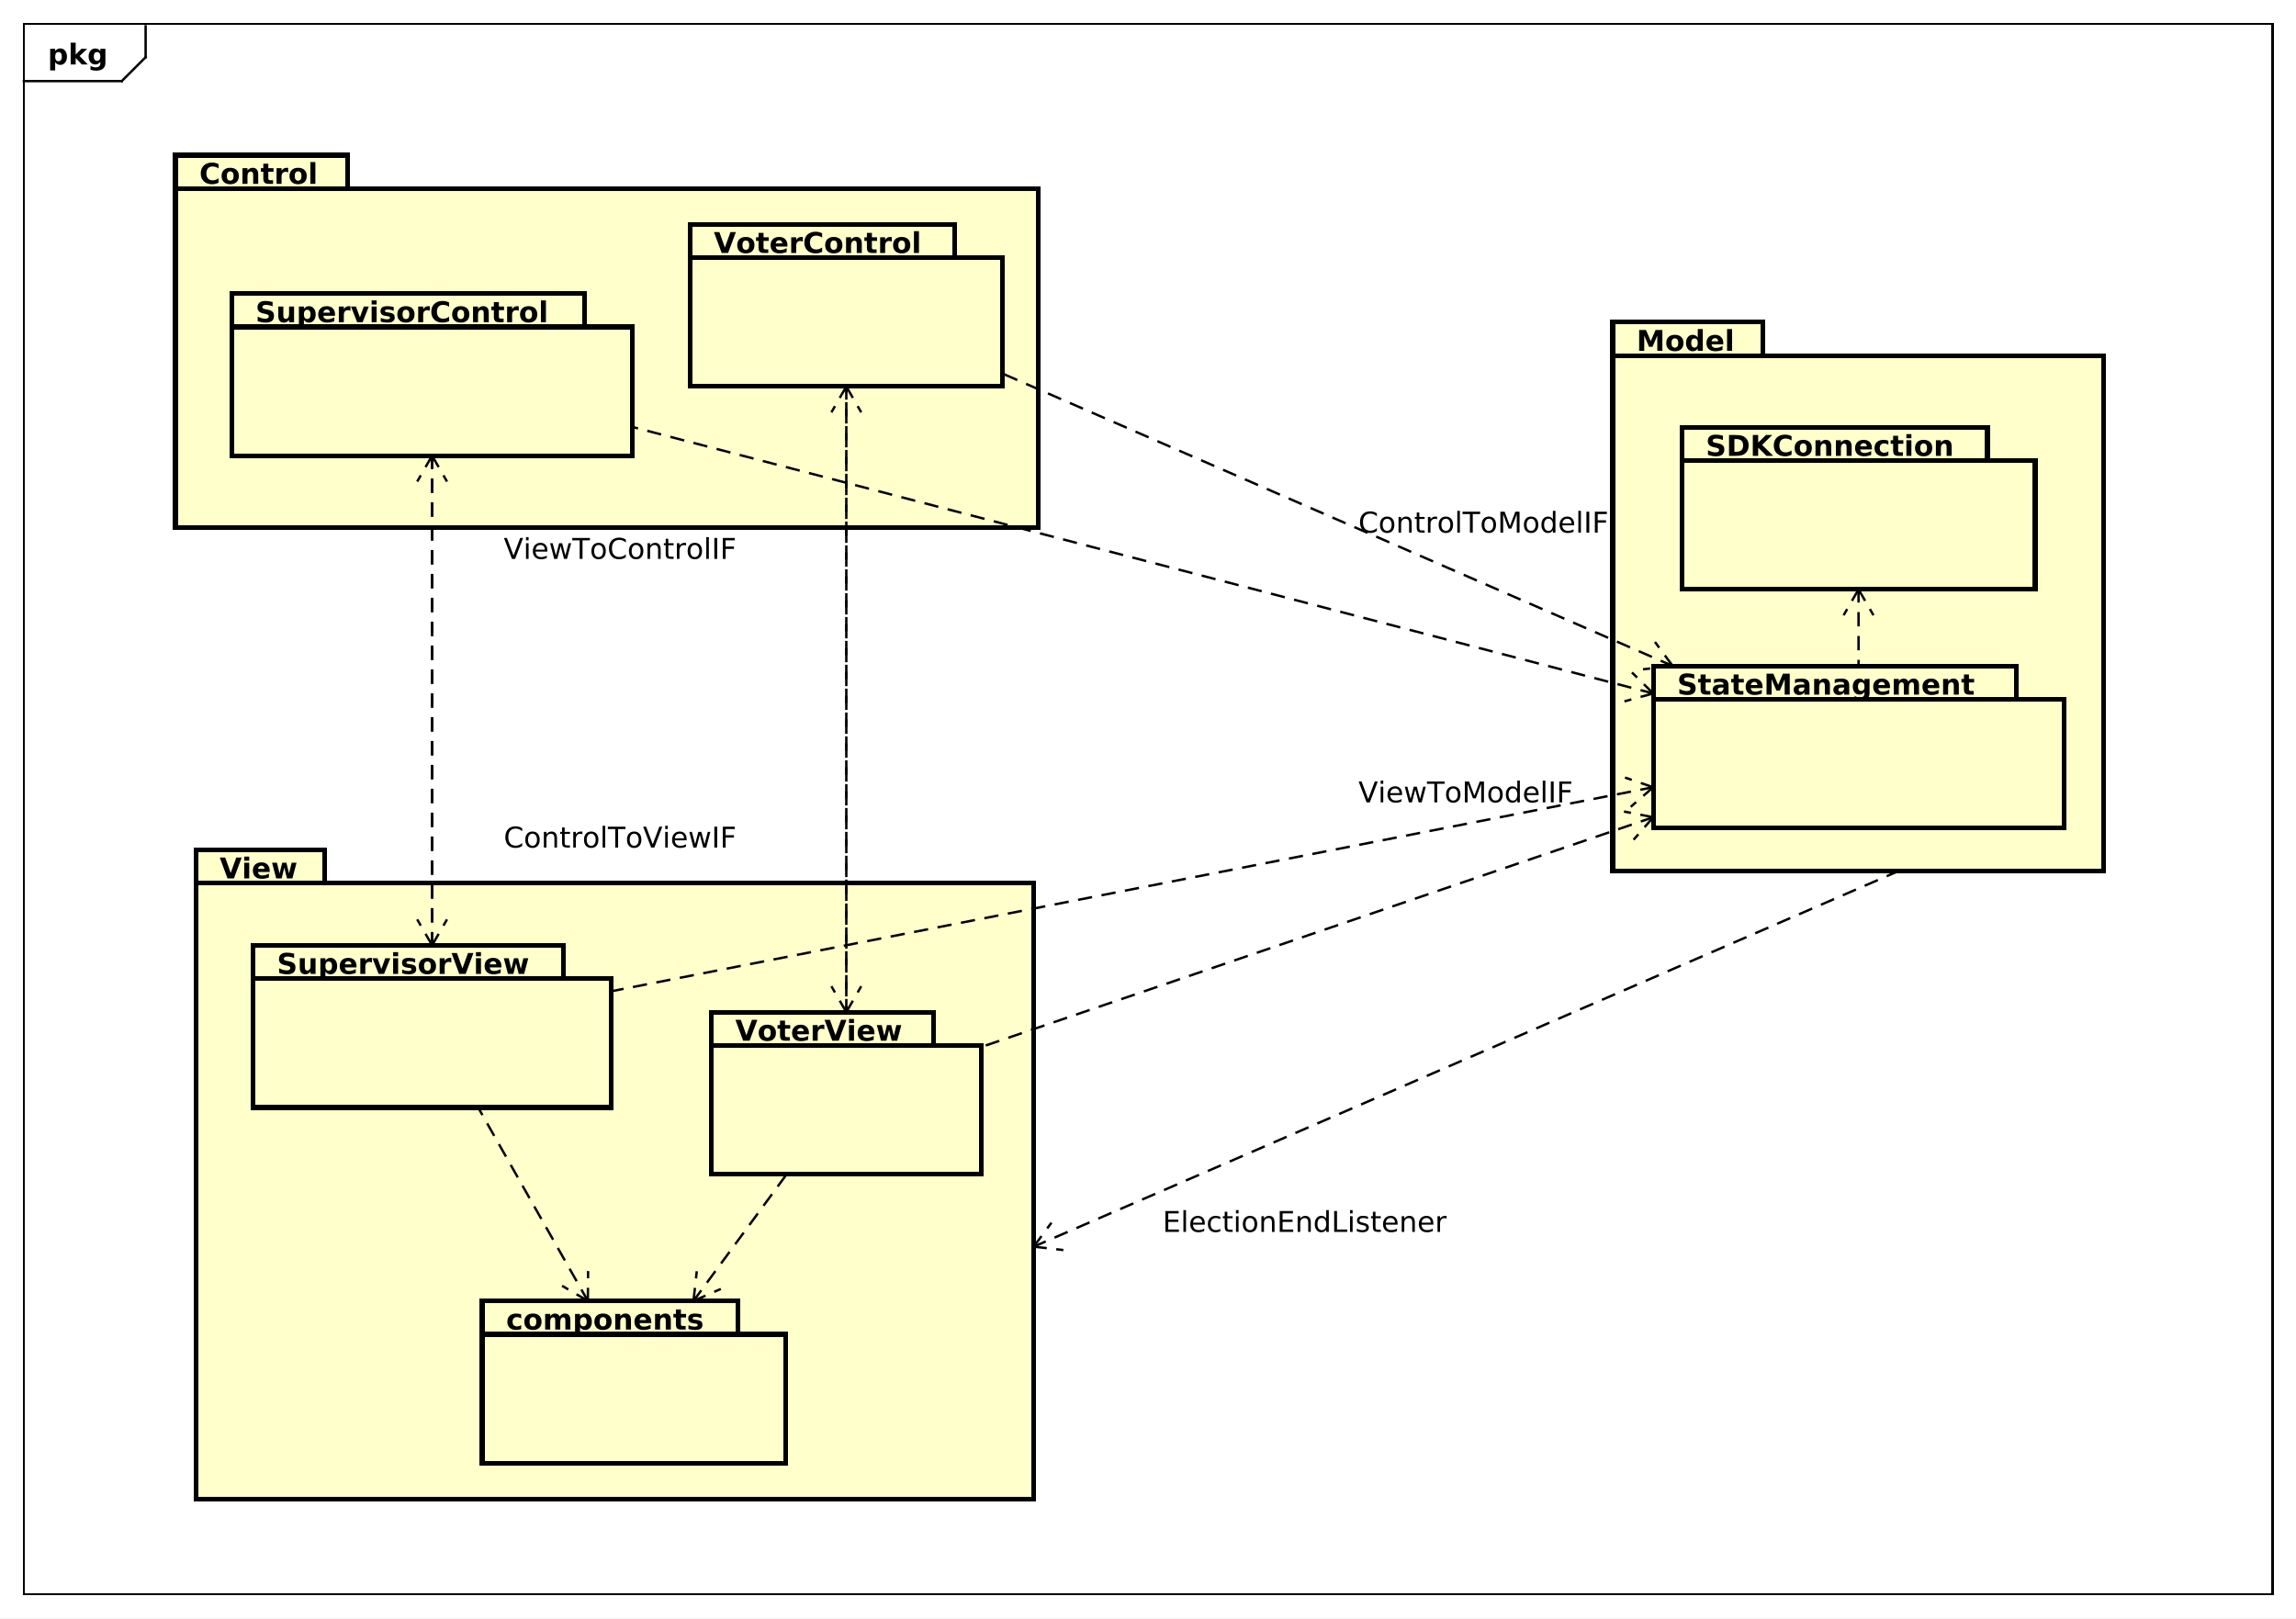 <?xml version="1.0" encoding="UTF-8"?>
<!DOCTYPE svg PUBLIC '-//W3C//DTD SVG 1.0//EN'
          'http://www.w3.org/TR/2001/REC-SVG-20010904/DTD/svg10.dtd'>
<svg xmlns:xlink="http://www.w3.org/1999/xlink" style="fill-opacity:1; color-rendering:auto; color-interpolation:auto; text-rendering:auto; stroke:black; stroke-linecap:square; stroke-miterlimit:10; shape-rendering:auto; stroke-opacity:1; fill:black; stroke-dasharray:none; font-weight:normal; stroke-width:1; font-family:&apos;Dialog&apos;; font-style:normal; stroke-linejoin:miter; font-size:12; stroke-dashoffset:0; image-rendering:auto;" width="1282" height="904" xmlns="http://www.w3.org/2000/svg"
><rect width="100%" height="100%" fill="#808080" stroke="none"/><!--Generated by the Batik Graphics2D SVG Generator--><defs id="genericDefs"
  /><g
  ><defs id="defs1"
    ><clipPath clipPathUnits="userSpaceOnUse" id="clipPath1"
      ><path d="M0 0 L1282 0 L1282 904 L0 904 L0 0 Z"
      /></clipPath
      ><clipPath clipPathUnits="userSpaceOnUse" id="clipPath2"
      ><path d="M0 -24.969 L961.5 -24.969 L961.5 653.031 L0 653.031 L0 -24.969 Z"
      /></clipPath
      ><clipPath clipPathUnits="userSpaceOnUse" id="clipPath3"
      ><path d="M-20 -27 L941.5 -27 L941.5 651 L-20 651 L-20 -27 Z"
      /></clipPath
      ><clipPath clipPathUnits="userSpaceOnUse" id="clipPath4"
      ><path d="M-83.5 -77 L878 -77 L878 601 L-83.5 601 L-83.5 -77 Z"
      /></clipPath
      ><clipPath clipPathUnits="userSpaceOnUse" id="clipPath5"
      ><path d="M-107 -134.969 L854.5 -134.969 L854.5 543.031 L-107 543.031 L-107 -134.969 Z"
      /></clipPath
      ><clipPath clipPathUnits="userSpaceOnUse" id="clipPath6"
      ><path d="M-92 -367.969 L869.5 -367.969 L869.5 310.031 L-92 310.031 L-92 -367.969 Z"
      /></clipPath
      ><clipPath clipPathUnits="userSpaceOnUse" id="clipPath7"
      ><path d="M-299 -105.969 L662.5 -105.969 L662.5 572.031 L-299 572.031 L-299 -105.969 Z"
      /></clipPath
      ><clipPath clipPathUnits="userSpaceOnUse" id="clipPath8"
      ><path d="M-116 -407.969 L845.5 -407.969 L845.5 270.031 L-116 270.031 L-116 -407.969 Z"
      /></clipPath
      ><clipPath clipPathUnits="userSpaceOnUse" id="clipPath9"
      ><path d="M-685.5 -146.969 L276 -146.969 L276 531.031 L-685.5 531.031 L-685.5 -146.969 Z"
      /></clipPath
      ><clipPath clipPathUnits="userSpaceOnUse" id="clipPath10"
      ><path d="M-714.5 -190.969 L247 -190.969 L247 487.031 L-714.5 487.031 L-714.5 -190.969 Z"
      /></clipPath
      ><clipPath clipPathUnits="userSpaceOnUse" id="clipPath11"
      ><path d="M-308 -435.969 L653.5 -435.969 L653.5 242.031 L-308 242.031 L-308 -435.969 Z"
      /></clipPath
      ><clipPath clipPathUnits="userSpaceOnUse" id="clipPath12"
      ><path d="M-702.5 -290.969 L259 -290.969 L259 387.031 L-702.5 387.031 L-702.5 -290.969 Z"
      /></clipPath
      ><clipPath clipPathUnits="userSpaceOnUse" id="clipPath13"
      ><path d="M-212 -556.969 L749.5 -556.969 L749.5 121.031 L-212 121.031 L-212 -556.969 Z"
      /></clipPath
      ><clipPath clipPathUnits="userSpaceOnUse" id="clipPath14"
      ><path d="M-569 -211.969 L392.5 -211.969 L392.5 466.031 L-569 466.031 L-569 -211.969 Z"
      /></clipPath
      ><clipPath clipPathUnits="userSpaceOnUse" id="clipPath15"
      ><path d="M-569 -324.969 L392.5 -324.969 L392.5 353.031 L-569 353.031 L-569 -324.969 Z"
      /></clipPath
      ><clipPath clipPathUnits="userSpaceOnUse" id="clipPath16"
      ><path d="M-211 -222.969 L750.5 -222.969 L750.5 455.031 L-211 455.031 L-211 -222.969 Z"
      /></clipPath
      ><clipPath clipPathUnits="userSpaceOnUse" id="clipPath17"
      ><path d="M-211 -343.906 L750.5 -343.906 L750.5 334.094 L-211 334.094 L-211 -343.906 Z"
      /></clipPath
      ><clipPath clipPathUnits="userSpaceOnUse" id="clipPath18"
      ><path d="M-487 -504.906 L474.5 -504.906 L474.5 173.094 L-487 173.094 L-487 -504.906 Z"
      /></clipPath
    ></defs
    ><g style="fill:white; stroke:white;"
    ><rect x="0" y="0" width="1282" style="clip-path:url(#clipPath1); stroke:none;" height="904"
    /></g
    ><g style="text-rendering:geometricPrecision; shape-rendering:crispEdges;" transform="scale(1.333,1.333) translate(0,24.969)"
    ><rect x="10" y="-14.969" width="942" style="fill:none; clip-path:url(#clipPath2);" height="657.906"
      /><line x1="61" x2="61" y1="-13.969" style="clip-path:url(#clipPath2); fill:none; text-rendering:optimizeLegibility; shape-rendering:auto;" y2="-1"
      /><line x1="61" x2="51" y1="-1" style="clip-path:url(#clipPath2); fill:none; text-rendering:optimizeLegibility; shape-rendering:auto;" y2="9"
      /><line x1="51" x2="10" y1="9" style="clip-path:url(#clipPath2); fill:none; text-rendering:optimizeLegibility; shape-rendering:auto;" y2="9"
    /></g
    ><g style="text-rendering:optimizeLegibility; font-weight:bold; font-family:sans-serif;" transform="matrix(1.333,0,0,1.333,0,33.292) translate(20,2.031)"
    ><path d="M3.109 -0.953 L3.109 2.5 L1.016 2.5 L1.016 -6.562 L3.109 -6.562 L3.109 -5.609 Q3.547 -6.172 4.07 -6.445 Q4.594 -6.719 5.281 -6.719 Q6.5 -6.719 7.273 -5.758 Q8.047 -4.797 8.047 -3.281 Q8.047 -1.766 7.273 -0.797 Q6.5 0.172 5.281 0.172 Q4.594 0.172 4.07 -0.102 Q3.547 -0.375 3.109 -0.953 ZM4.5 -5.203 Q3.828 -5.203 3.469 -4.703 Q3.109 -4.203 3.109 -3.281 Q3.109 -2.344 3.469 -1.852 Q3.828 -1.359 4.5 -1.359 Q5.172 -1.359 5.531 -1.852 Q5.891 -2.344 5.891 -3.281 Q5.891 -4.219 5.531 -4.711 Q5.172 -5.203 4.5 -5.203 ZM9.605 -9.125 L11.699 -9.125 L11.699 -4.156 L14.105 -6.562 L16.543 -6.562 L13.34 -3.547 L16.793 0 L14.262 0 L11.699 -2.734 L11.699 0 L9.605 0 L9.605 -9.125 ZM22.039 -1.109 Q21.617 -0.547 21.094 -0.273 Q20.57 0 19.883 0 Q18.68 0 17.898 -0.945 Q17.117 -1.891 17.117 -3.359 Q17.117 -4.828 17.898 -5.766 Q18.68 -6.703 19.883 -6.703 Q20.57 -6.703 21.094 -6.438 Q21.617 -6.172 22.039 -5.594 L22.039 -6.562 L24.148 -6.562 L24.148 -0.656 Q24.148 0.922 23.148 1.758 Q22.148 2.594 20.258 2.594 Q19.648 2.594 19.07 2.5 Q18.492 2.406 17.914 2.203 L17.914 0.578 Q18.461 0.891 18.992 1.047 Q19.523 1.203 20.055 1.203 Q21.086 1.203 21.562 0.75 Q22.039 0.297 22.039 -0.656 L22.039 -1.109 ZM20.664 -5.203 Q20.008 -5.203 19.648 -4.719 Q19.289 -4.234 19.289 -3.359 Q19.289 -2.453 19.641 -1.992 Q19.992 -1.531 20.664 -1.531 Q21.32 -1.531 21.68 -2.008 Q22.039 -2.484 22.039 -3.359 Q22.039 -4.234 21.68 -4.719 Q21.32 -5.203 20.664 -5.203 Z" style="stroke:none; clip-path:url(#clipPath3);"
    /></g
    ><g transform="matrix(1.333,0,0,1.333,0,33.292)" style="fill:rgb(255,255,204); text-rendering:geometricPrecision; font-family:sans-serif; shape-rendering:crispEdges; stroke:rgb(255,255,204); font-weight:bold; stroke-width:2;"
    ><rect x="73.5" y="40.031" width="72" style="clip-path:url(#clipPath2); stroke:none;" height="13.969"
      /><rect x="73.5" y="40.031" width="72" style="clip-path:url(#clipPath2); fill:none; stroke:black;" height="13.969"
      /><rect x="73.5" y="54" width="361.5" style="clip-path:url(#clipPath2); stroke:none;" height="141.938"
      /><rect x="73.5" y="54" width="361.5" style="clip-path:url(#clipPath2); fill:none; stroke:black;" height="141.938"
    /></g
    ><g style="text-rendering:optimizeLegibility; stroke-width:2; font-weight:bold; font-family:sans-serif;" transform="matrix(1.333,0,0,1.333,0,33.292) translate(83.5,52.031)"
    ><path d="M8.047 -0.484 Q7.422 -0.156 6.75 0.008 Q6.078 0.172 5.344 0.172 Q3.156 0.172 1.875 -1.055 Q0.594 -2.281 0.594 -4.359 Q0.594 -6.469 1.875 -7.688 Q3.156 -8.906 5.344 -8.906 Q6.078 -8.906 6.75 -8.742 Q7.422 -8.578 8.047 -8.25 L8.047 -6.453 Q7.406 -6.875 6.797 -7.07 Q6.188 -7.266 5.516 -7.266 Q4.312 -7.266 3.625 -6.492 Q2.938 -5.719 2.938 -4.359 Q2.938 -3.016 3.625 -2.242 Q4.312 -1.469 5.516 -1.469 Q6.188 -1.469 6.797 -1.664 Q7.406 -1.859 8.047 -2.297 L8.047 -0.484 ZM12.932 -5.219 Q12.244 -5.219 11.877 -4.719 Q11.51 -4.219 11.51 -3.281 Q11.51 -2.328 11.877 -1.828 Q12.244 -1.328 12.932 -1.328 Q13.619 -1.328 13.986 -1.828 Q14.354 -2.328 14.354 -3.281 Q14.354 -4.219 13.986 -4.719 Q13.619 -5.219 12.932 -5.219 ZM12.932 -6.719 Q14.635 -6.719 15.588 -5.805 Q16.541 -4.891 16.541 -3.281 Q16.541 -1.656 15.588 -0.742 Q14.635 0.172 12.932 0.172 Q11.244 0.172 10.283 -0.742 Q9.322 -1.656 9.322 -3.281 Q9.322 -4.891 10.283 -5.805 Q11.244 -6.719 12.932 -6.719 ZM24.66 -4 L24.66 0 L22.551 0 L22.551 -0.656 L22.551 -3.062 Q22.551 -3.906 22.512 -4.227 Q22.473 -4.547 22.379 -4.703 Q22.254 -4.906 22.043 -5.023 Q21.832 -5.141 21.566 -5.141 Q20.91 -5.141 20.535 -4.633 Q20.16 -4.125 20.16 -3.234 L20.16 0 L18.066 0 L18.066 -6.562 L20.16 -6.562 L20.16 -5.609 Q20.629 -6.172 21.16 -6.445 Q21.691 -6.719 22.348 -6.719 Q23.473 -6.719 24.066 -6.023 Q24.66 -5.328 24.66 -4 ZM28.891 -8.422 L28.891 -6.562 L31.062 -6.562 L31.062 -5.062 L28.891 -5.062 L28.891 -2.281 Q28.891 -1.828 29.07 -1.664 Q29.25 -1.5 29.797 -1.5 L30.875 -1.5 L30.875 0 L29.078 0 Q27.828 0 27.312 -0.516 Q26.797 -1.031 26.797 -2.281 L26.797 -5.062 L25.75 -5.062 L25.75 -6.562 L26.797 -6.562 L26.797 -8.422 L28.891 -8.422 ZM37.221 -4.781 Q36.94 -4.906 36.666 -4.969 Q36.393 -5.031 36.111 -5.031 Q35.315 -5.031 34.877 -4.508 Q34.44 -3.984 34.44 -3.031 L34.44 0 L32.346 0 L32.346 -6.562 L34.44 -6.562 L34.44 -5.484 Q34.846 -6.125 35.369 -6.422 Q35.893 -6.719 36.627 -6.719 Q36.721 -6.719 36.846 -6.711 Q36.971 -6.703 37.205 -6.672 L37.221 -4.781 ZM41.373 -5.219 Q40.685 -5.219 40.318 -4.719 Q39.951 -4.219 39.951 -3.281 Q39.951 -2.328 40.318 -1.828 Q40.685 -1.328 41.373 -1.328 Q42.06 -1.328 42.428 -1.828 Q42.795 -2.328 42.795 -3.281 Q42.795 -4.219 42.428 -4.719 Q42.06 -5.219 41.373 -5.219 ZM41.373 -6.719 Q43.076 -6.719 44.029 -5.805 Q44.982 -4.891 44.982 -3.281 Q44.982 -1.656 44.029 -0.742 Q43.076 0.172 41.373 0.172 Q39.685 0.172 38.725 -0.742 Q37.764 -1.656 37.764 -3.281 Q37.764 -4.891 38.725 -5.805 Q39.685 -6.719 41.373 -6.719 ZM46.508 -9.125 L48.602 -9.125 L48.602 0 L46.508 0 L46.508 -9.125 Z" style="stroke:none; clip-path:url(#clipPath4);"
    /></g
    ><g transform="matrix(1.333,0,0,1.333,0,33.292)" style="fill:rgb(255,255,204); text-rendering:geometricPrecision; font-family:sans-serif; shape-rendering:crispEdges; stroke:rgb(255,255,204); font-weight:bold; stroke-width:2;"
    ><rect x="97" y="98" width="148" style="clip-path:url(#clipPath2); stroke:none;" height="13.969"
      /><rect x="97" y="98" width="148" style="clip-path:url(#clipPath2); fill:none; stroke:black;" height="13.969"
      /><rect x="97" y="111.969" width="168" style="clip-path:url(#clipPath2); stroke:none;" height="53.969"
      /><rect x="97" y="111.969" width="168" style="clip-path:url(#clipPath2); fill:none; stroke:black;" height="53.969"
    /></g
    ><g style="text-rendering:optimizeLegibility; stroke-width:2; font-weight:bold; font-family:sans-serif;" transform="matrix(1.333,0,0,1.333,0,33.292) translate(107,110)"
    ><path d="M7.188 -8.469 L7.188 -6.625 Q6.469 -6.938 5.781 -7.102 Q5.094 -7.266 4.484 -7.266 Q3.688 -7.266 3.297 -7.047 Q2.906 -6.828 2.906 -6.359 Q2.906 -6 3.164 -5.805 Q3.422 -5.609 4.109 -5.469 L5.078 -5.281 Q6.531 -4.984 7.148 -4.391 Q7.766 -3.797 7.766 -2.688 Q7.766 -1.25 6.906 -0.539 Q6.047 0.172 4.281 0.172 Q3.453 0.172 2.617 0.016 Q1.781 -0.141 0.938 -0.453 L0.938 -2.359 Q1.781 -1.922 2.562 -1.695 Q3.344 -1.469 4.062 -1.469 Q4.812 -1.469 5.203 -1.711 Q5.594 -1.953 5.594 -2.422 Q5.594 -2.828 5.328 -3.047 Q5.062 -3.266 4.266 -3.453 L3.391 -3.641 Q2.078 -3.922 1.469 -4.539 Q0.859 -5.156 0.859 -6.188 Q0.859 -7.5 1.703 -8.203 Q2.547 -8.906 4.125 -8.906 Q4.859 -8.906 5.617 -8.797 Q6.375 -8.688 7.188 -8.469 ZM9.58 -2.562 L9.58 -6.562 L11.69 -6.562 L11.69 -5.906 Q11.69 -5.375 11.682 -4.57 Q11.674 -3.766 11.674 -3.5 Q11.674 -2.703 11.721 -2.352 Q11.768 -2 11.861 -1.844 Q11.986 -1.641 12.197 -1.531 Q12.408 -1.422 12.674 -1.422 Q13.33 -1.422 13.705 -1.922 Q14.08 -2.422 14.08 -3.328 L14.08 -6.562 L16.174 -6.562 L16.174 0 L14.08 0 L14.08 -0.953 Q13.611 -0.375 13.08 -0.102 Q12.549 0.172 11.908 0.172 Q10.768 0.172 10.174 -0.523 Q9.58 -1.219 9.58 -2.562 ZM20.295 -0.953 L20.295 2.5 L18.201 2.5 L18.201 -6.562 L20.295 -6.562 L20.295 -5.609 Q20.732 -6.172 21.256 -6.445 Q21.779 -6.719 22.467 -6.719 Q23.686 -6.719 24.459 -5.758 Q25.232 -4.797 25.232 -3.281 Q25.232 -1.766 24.459 -0.797 Q23.686 0.172 22.467 0.172 Q21.779 0.172 21.256 -0.102 Q20.732 -0.375 20.295 -0.953 ZM21.686 -5.203 Q21.014 -5.203 20.654 -4.703 Q20.295 -4.203 20.295 -3.281 Q20.295 -2.344 20.654 -1.852 Q21.014 -1.359 21.686 -1.359 Q22.357 -1.359 22.717 -1.852 Q23.076 -2.344 23.076 -3.281 Q23.076 -4.219 22.717 -4.711 Q22.357 -5.203 21.686 -5.203 ZM33.338 -3.297 L33.338 -2.703 L28.432 -2.703 Q28.51 -1.969 28.963 -1.594 Q29.416 -1.219 30.244 -1.219 Q30.9 -1.219 31.596 -1.422 Q32.291 -1.625 33.025 -2.016 L33.025 -0.406 Q32.275 -0.125 31.533 0.023 Q30.791 0.172 30.041 0.172 Q28.26 0.172 27.275 -0.734 Q26.291 -1.641 26.291 -3.281 Q26.291 -4.875 27.26 -5.797 Q28.229 -6.719 29.932 -6.719 Q31.479 -6.719 32.408 -5.789 Q33.338 -4.859 33.338 -3.297 ZM31.182 -4 Q31.182 -4.594 30.83 -4.961 Q30.479 -5.328 29.916 -5.328 Q29.307 -5.328 28.924 -4.984 Q28.541 -4.641 28.447 -4 L31.182 -4 ZM39.805 -4.781 Q39.523 -4.906 39.25 -4.969 Q38.977 -5.031 38.695 -5.031 Q37.898 -5.031 37.461 -4.508 Q37.023 -3.984 37.023 -3.031 L37.023 0 L34.93 0 L34.93 -6.562 L37.023 -6.562 L37.023 -5.484 Q37.43 -6.125 37.953 -6.422 Q38.477 -6.719 39.211 -6.719 Q39.305 -6.719 39.43 -6.711 Q39.555 -6.703 39.789 -6.672 L39.805 -4.781 ZM40.02 -6.562 L42.113 -6.562 L43.754 -2.031 L45.379 -6.562 L47.473 -6.562 L44.895 0 L42.598 0 L40.02 -6.562 ZM48.67 -6.562 L50.764 -6.562 L50.764 0 L48.67 0 L48.67 -6.562 ZM48.67 -9.125 L50.764 -9.125 L50.764 -7.406 L48.67 -7.406 L48.67 -9.125 ZM57.908 -6.359 L57.908 -4.766 Q57.236 -5.047 56.603 -5.188 Q55.971 -5.328 55.424 -5.328 Q54.815 -5.328 54.525 -5.18 Q54.236 -5.031 54.236 -4.719 Q54.236 -4.469 54.455 -4.336 Q54.674 -4.203 55.252 -4.125 L55.611 -4.078 Q57.236 -3.875 57.791 -3.406 Q58.346 -2.938 58.346 -1.938 Q58.346 -0.891 57.572 -0.359 Q56.799 0.172 55.268 0.172 Q54.611 0.172 53.916 0.07 Q53.221 -0.031 52.486 -0.234 L52.486 -1.828 Q53.111 -1.531 53.775 -1.375 Q54.44 -1.219 55.111 -1.219 Q55.736 -1.219 56.041 -1.391 Q56.346 -1.562 56.346 -1.906 Q56.346 -2.188 56.135 -2.32 Q55.924 -2.453 55.283 -2.531 L54.908 -2.578 Q53.518 -2.75 52.955 -3.227 Q52.393 -3.703 52.393 -4.672 Q52.393 -5.719 53.103 -6.219 Q53.815 -6.719 55.299 -6.719 Q55.877 -6.719 56.518 -6.633 Q57.158 -6.547 57.908 -6.359 ZM63.035 -5.219 Q62.348 -5.219 61.98 -4.719 Q61.613 -4.219 61.613 -3.281 Q61.613 -2.328 61.98 -1.828 Q62.348 -1.328 63.035 -1.328 Q63.723 -1.328 64.09 -1.828 Q64.457 -2.328 64.457 -3.281 Q64.457 -4.219 64.09 -4.719 Q63.723 -5.219 63.035 -5.219 ZM63.035 -6.719 Q64.738 -6.719 65.691 -5.805 Q66.644 -4.891 66.644 -3.281 Q66.644 -1.656 65.691 -0.742 Q64.738 0.172 63.035 0.172 Q61.348 0.172 60.387 -0.742 Q59.426 -1.656 59.426 -3.281 Q59.426 -4.891 60.387 -5.805 Q61.348 -6.719 63.035 -6.719 ZM73.045 -4.781 Q72.764 -4.906 72.49 -4.969 Q72.217 -5.031 71.936 -5.031 Q71.139 -5.031 70.701 -4.508 Q70.264 -3.984 70.264 -3.031 L70.264 0 L68.17 0 L68.17 -6.562 L70.264 -6.562 L70.264 -5.484 Q70.67 -6.125 71.193 -6.422 Q71.717 -6.719 72.451 -6.719 Q72.545 -6.719 72.67 -6.711 Q72.795 -6.703 73.029 -6.672 L73.045 -4.781 ZM81.119 -0.484 Q80.494 -0.156 79.822 0.008 Q79.15 0.172 78.416 0.172 Q76.228 0.172 74.947 -1.055 Q73.666 -2.281 73.666 -4.359 Q73.666 -6.469 74.947 -7.688 Q76.228 -8.906 78.416 -8.906 Q79.15 -8.906 79.822 -8.742 Q80.494 -8.578 81.119 -8.25 L81.119 -6.453 Q80.478 -6.875 79.869 -7.07 Q79.26 -7.266 78.588 -7.266 Q77.385 -7.266 76.697 -6.492 Q76.01 -5.719 76.01 -4.359 Q76.01 -3.016 76.697 -2.242 Q77.385 -1.469 78.588 -1.469 Q79.26 -1.469 79.869 -1.664 Q80.478 -1.859 81.119 -2.297 L81.119 -0.484 ZM86.004 -5.219 Q85.316 -5.219 84.949 -4.719 Q84.582 -4.219 84.582 -3.281 Q84.582 -2.328 84.949 -1.828 Q85.316 -1.328 86.004 -1.328 Q86.691 -1.328 87.059 -1.828 Q87.426 -2.328 87.426 -3.281 Q87.426 -4.219 87.059 -4.719 Q86.691 -5.219 86.004 -5.219 ZM86.004 -6.719 Q87.707 -6.719 88.66 -5.805 Q89.613 -4.891 89.613 -3.281 Q89.613 -1.656 88.66 -0.742 Q87.707 0.172 86.004 0.172 Q84.316 0.172 83.356 -0.742 Q82.394 -1.656 82.394 -3.281 Q82.394 -4.891 83.356 -5.805 Q84.316 -6.719 86.004 -6.719 ZM97.732 -4 L97.732 0 L95.623 0 L95.623 -0.656 L95.623 -3.062 Q95.623 -3.906 95.584 -4.227 Q95.545 -4.547 95.451 -4.703 Q95.326 -4.906 95.115 -5.023 Q94.904 -5.141 94.639 -5.141 Q93.982 -5.141 93.607 -4.633 Q93.232 -4.125 93.232 -3.234 L93.232 0 L91.139 0 L91.139 -6.562 L93.232 -6.562 L93.232 -5.609 Q93.701 -6.172 94.232 -6.445 Q94.764 -6.719 95.42 -6.719 Q96.545 -6.719 97.139 -6.023 Q97.732 -5.328 97.732 -4 ZM101.963 -8.422 L101.963 -6.562 L104.135 -6.562 L104.135 -5.062 L101.963 -5.062 L101.963 -2.281 Q101.963 -1.828 102.143 -1.664 Q102.322 -1.5 102.869 -1.5 L103.947 -1.5 L103.947 0 L102.15 0 Q100.9 0 100.385 -0.516 Q99.869 -1.031 99.869 -2.281 L99.869 -5.062 L98.822 -5.062 L98.822 -6.562 L99.869 -6.562 L99.869 -8.422 L101.963 -8.422 ZM110.293 -4.781 Q110.012 -4.906 109.738 -4.969 Q109.465 -5.031 109.184 -5.031 Q108.387 -5.031 107.949 -4.508 Q107.512 -3.984 107.512 -3.031 L107.512 0 L105.418 0 L105.418 -6.562 L107.512 -6.562 L107.512 -5.484 Q107.918 -6.125 108.441 -6.422 Q108.965 -6.719 109.699 -6.719 Q109.793 -6.719 109.918 -6.711 Q110.043 -6.703 110.277 -6.672 L110.293 -4.781 ZM114.445 -5.219 Q113.758 -5.219 113.391 -4.719 Q113.023 -4.219 113.023 -3.281 Q113.023 -2.328 113.391 -1.828 Q113.758 -1.328 114.445 -1.328 Q115.133 -1.328 115.5 -1.828 Q115.867 -2.328 115.867 -3.281 Q115.867 -4.219 115.5 -4.719 Q115.133 -5.219 114.445 -5.219 ZM114.445 -6.719 Q116.148 -6.719 117.102 -5.805 Q118.055 -4.891 118.055 -3.281 Q118.055 -1.656 117.102 -0.742 Q116.148 0.172 114.445 0.172 Q112.758 0.172 111.797 -0.742 Q110.836 -1.656 110.836 -3.281 Q110.836 -4.891 111.797 -5.805 Q112.758 -6.719 114.445 -6.719 ZM119.58 -9.125 L121.674 -9.125 L121.674 0 L119.58 0 L119.58 -9.125 Z" style="stroke:none; clip-path:url(#clipPath5);"
    /></g
    ><g transform="matrix(1.333,0,0,1.333,0,33.292)" style="fill:rgb(255,255,204); text-rendering:geometricPrecision; font-family:sans-serif; shape-rendering:crispEdges; stroke:rgb(255,255,204); font-weight:bold; stroke-width:2;"
    ><rect x="82" y="331" width="54" style="clip-path:url(#clipPath2); stroke:none;" height="13.969"
      /><rect x="82" y="331" width="54" style="clip-path:url(#clipPath2); fill:none; stroke:black;" height="13.969"
      /><rect x="82" y="344.969" width="351" style="clip-path:url(#clipPath2); stroke:none;" height="257.969"
      /><rect x="82" y="344.969" width="351" style="clip-path:url(#clipPath2); fill:none; stroke:black;" height="257.969"
    /></g
    ><g style="text-rendering:optimizeLegibility; stroke-width:2; font-weight:bold; font-family:sans-serif;" transform="matrix(1.333,0,0,1.333,0,33.292) translate(92,343)"
    ><path d="M0.062 -8.75 L2.328 -8.75 L4.641 -2.297 L6.969 -8.75 L9.234 -8.75 L5.984 0 L3.297 0 L0.062 -8.75 ZM10.303 -6.562 L12.396 -6.562 L12.396 0 L10.303 0 L10.303 -6.562 ZM10.303 -9.125 L12.396 -9.125 L12.396 -7.406 L10.303 -7.406 L10.303 -9.125 ZM20.963 -3.297 L20.963 -2.703 L16.057 -2.703 Q16.135 -1.969 16.588 -1.594 Q17.041 -1.219 17.869 -1.219 Q18.525 -1.219 19.221 -1.422 Q19.916 -1.625 20.65 -2.016 L20.65 -0.406 Q19.9 -0.125 19.158 0.023 Q18.416 0.172 17.666 0.172 Q15.885 0.172 14.9 -0.734 Q13.916 -1.641 13.916 -3.281 Q13.916 -4.875 14.885 -5.797 Q15.854 -6.719 17.557 -6.719 Q19.104 -6.719 20.033 -5.789 Q20.963 -4.859 20.963 -3.297 ZM18.807 -4 Q18.807 -4.594 18.455 -4.961 Q18.104 -5.328 17.541 -5.328 Q16.932 -5.328 16.549 -4.984 Q16.166 -4.641 16.072 -4 L18.807 -4 ZM21.961 -6.562 L24.008 -6.562 L25.102 -2.047 L26.211 -6.562 L27.961 -6.562 L29.07 -2.094 L30.164 -6.562 L32.211 -6.562 L30.477 0 L28.195 0 L27.086 -4.516 L25.977 0 L23.695 0 L21.961 -6.562 Z" style="stroke:none; clip-path:url(#clipPath6);"
    /></g
    ><g transform="matrix(1.333,0,0,1.333,0,33.292)" style="fill:rgb(255,255,204); text-rendering:geometricPrecision; font-family:sans-serif; shape-rendering:crispEdges; stroke:rgb(255,255,204); font-weight:bold; stroke-width:2;"
    ><rect x="289" y="69" width="111" style="clip-path:url(#clipPath2); stroke:none;" height="13.969"
      /><rect x="289" y="69" width="111" style="clip-path:url(#clipPath2); fill:none; stroke:black;" height="13.969"
      /><rect x="289" y="82.969" width="131" style="clip-path:url(#clipPath2); stroke:none;" height="53.969"
      /><rect x="289" y="82.969" width="131" style="clip-path:url(#clipPath2); fill:none; stroke:black;" height="53.969"
    /></g
    ><g style="text-rendering:optimizeLegibility; stroke-width:2; font-weight:bold; font-family:sans-serif;" transform="matrix(1.333,0,0,1.333,0,33.292) translate(299,81)"
    ><path d="M0.062 -8.75 L2.328 -8.75 L4.641 -2.297 L6.969 -8.75 L9.234 -8.75 L5.984 0 L3.297 0 L0.062 -8.75 ZM13.412 -5.219 Q12.725 -5.219 12.357 -4.719 Q11.99 -4.219 11.99 -3.281 Q11.99 -2.328 12.357 -1.828 Q12.725 -1.328 13.412 -1.328 Q14.1 -1.328 14.467 -1.828 Q14.834 -2.328 14.834 -3.281 Q14.834 -4.219 14.467 -4.719 Q14.1 -5.219 13.412 -5.219 ZM13.412 -6.719 Q15.115 -6.719 16.068 -5.805 Q17.021 -4.891 17.021 -3.281 Q17.021 -1.656 16.068 -0.742 Q15.115 0.172 13.412 0.172 Q11.725 0.172 10.764 -0.742 Q9.803 -1.656 9.803 -3.281 Q9.803 -4.891 10.764 -5.805 Q11.725 -6.719 13.412 -6.719 ZM20.828 -8.422 L20.828 -6.562 L23 -6.562 L23 -5.062 L20.828 -5.062 L20.828 -2.281 Q20.828 -1.828 21.008 -1.664 Q21.188 -1.5 21.734 -1.5 L22.812 -1.5 L22.812 0 L21.016 0 Q19.766 0 19.25 -0.516 Q18.734 -1.031 18.734 -2.281 L18.734 -5.062 L17.688 -5.062 L17.688 -6.562 L18.734 -6.562 L18.734 -8.422 L20.828 -8.422 ZM30.83 -3.297 L30.83 -2.703 L25.924 -2.703 Q26.002 -1.969 26.455 -1.594 Q26.908 -1.219 27.736 -1.219 Q28.393 -1.219 29.088 -1.422 Q29.783 -1.625 30.518 -2.016 L30.518 -0.406 Q29.768 -0.125 29.025 0.023 Q28.283 0.172 27.533 0.172 Q25.752 0.172 24.768 -0.734 Q23.783 -1.641 23.783 -3.281 Q23.783 -4.875 24.752 -5.797 Q25.721 -6.719 27.424 -6.719 Q28.971 -6.719 29.9 -5.789 Q30.83 -4.859 30.83 -3.297 ZM28.674 -4 Q28.674 -4.594 28.322 -4.961 Q27.971 -5.328 27.408 -5.328 Q26.799 -5.328 26.416 -4.984 Q26.033 -4.641 25.939 -4 L28.674 -4 ZM37.297 -4.781 Q37.016 -4.906 36.742 -4.969 Q36.469 -5.031 36.188 -5.031 Q35.391 -5.031 34.953 -4.508 Q34.516 -3.984 34.516 -3.031 L34.516 0 L32.422 0 L32.422 -6.562 L34.516 -6.562 L34.516 -5.484 Q34.922 -6.125 35.445 -6.422 Q35.969 -6.719 36.703 -6.719 Q36.797 -6.719 36.922 -6.711 Q37.047 -6.703 37.281 -6.672 L37.297 -4.781 ZM45.371 -0.484 Q44.746 -0.156 44.074 0.008 Q43.402 0.172 42.668 0.172 Q40.48 0.172 39.199 -1.055 Q37.918 -2.281 37.918 -4.359 Q37.918 -6.469 39.199 -7.688 Q40.48 -8.906 42.668 -8.906 Q43.402 -8.906 44.074 -8.742 Q44.746 -8.578 45.371 -8.25 L45.371 -6.453 Q44.73 -6.875 44.121 -7.07 Q43.512 -7.266 42.84 -7.266 Q41.637 -7.266 40.949 -6.492 Q40.262 -5.719 40.262 -4.359 Q40.262 -3.016 40.949 -2.242 Q41.637 -1.469 42.84 -1.469 Q43.512 -1.469 44.121 -1.664 Q44.73 -1.859 45.371 -2.297 L45.371 -0.484 ZM50.256 -5.219 Q49.568 -5.219 49.201 -4.719 Q48.834 -4.219 48.834 -3.281 Q48.834 -2.328 49.201 -1.828 Q49.568 -1.328 50.256 -1.328 Q50.943 -1.328 51.31 -1.828 Q51.678 -2.328 51.678 -3.281 Q51.678 -4.219 51.31 -4.719 Q50.943 -5.219 50.256 -5.219 ZM50.256 -6.719 Q51.959 -6.719 52.912 -5.805 Q53.865 -4.891 53.865 -3.281 Q53.865 -1.656 52.912 -0.742 Q51.959 0.172 50.256 0.172 Q48.568 0.172 47.607 -0.742 Q46.647 -1.656 46.647 -3.281 Q46.647 -4.891 47.607 -5.805 Q48.568 -6.719 50.256 -6.719 ZM61.984 -4 L61.984 0 L59.875 0 L59.875 -0.656 L59.875 -3.062 Q59.875 -3.906 59.836 -4.227 Q59.797 -4.547 59.703 -4.703 Q59.578 -4.906 59.367 -5.023 Q59.156 -5.141 58.891 -5.141 Q58.234 -5.141 57.859 -4.633 Q57.484 -4.125 57.484 -3.234 L57.484 0 L55.391 0 L55.391 -6.562 L57.484 -6.562 L57.484 -5.609 Q57.953 -6.172 58.484 -6.445 Q59.016 -6.719 59.672 -6.719 Q60.797 -6.719 61.391 -6.023 Q61.984 -5.328 61.984 -4 ZM66.215 -8.422 L66.215 -6.562 L68.387 -6.562 L68.387 -5.062 L66.215 -5.062 L66.215 -2.281 Q66.215 -1.828 66.394 -1.664 Q66.574 -1.5 67.121 -1.5 L68.199 -1.5 L68.199 0 L66.402 0 Q65.152 0 64.637 -0.516 Q64.121 -1.031 64.121 -2.281 L64.121 -5.062 L63.074 -5.062 L63.074 -6.562 L64.121 -6.562 L64.121 -8.422 L66.215 -8.422 ZM74.545 -4.781 Q74.264 -4.906 73.99 -4.969 Q73.717 -5.031 73.436 -5.031 Q72.639 -5.031 72.201 -4.508 Q71.764 -3.984 71.764 -3.031 L71.764 0 L69.67 0 L69.67 -6.562 L71.764 -6.562 L71.764 -5.484 Q72.17 -6.125 72.693 -6.422 Q73.217 -6.719 73.951 -6.719 Q74.045 -6.719 74.17 -6.711 Q74.295 -6.703 74.529 -6.672 L74.545 -4.781 ZM78.697 -5.219 Q78.01 -5.219 77.643 -4.719 Q77.275 -4.219 77.275 -3.281 Q77.275 -2.328 77.643 -1.828 Q78.01 -1.328 78.697 -1.328 Q79.385 -1.328 79.752 -1.828 Q80.119 -2.328 80.119 -3.281 Q80.119 -4.219 79.752 -4.719 Q79.385 -5.219 78.697 -5.219 ZM78.697 -6.719 Q80.4 -6.719 81.353 -5.805 Q82.307 -4.891 82.307 -3.281 Q82.307 -1.656 81.353 -0.742 Q80.4 0.172 78.697 0.172 Q77.01 0.172 76.049 -0.742 Q75.088 -1.656 75.088 -3.281 Q75.088 -4.891 76.049 -5.805 Q77.01 -6.719 78.697 -6.719 ZM83.832 -9.125 L85.926 -9.125 L85.926 0 L83.832 0 L83.832 -9.125 Z" style="stroke:none; clip-path:url(#clipPath7);"
    /></g
    ><g transform="matrix(1.333,0,0,1.333,0,33.292)" style="fill:rgb(255,255,204); text-rendering:geometricPrecision; font-family:sans-serif; shape-rendering:crispEdges; stroke:rgb(255,255,204); font-weight:bold; stroke-width:2;"
    ><rect x="106" y="371" width="130" style="clip-path:url(#clipPath2); stroke:none;" height="13.969"
      /><rect x="106" y="371" width="130" style="clip-path:url(#clipPath2); fill:none; stroke:black;" height="13.969"
      /><rect x="106" y="384.969" width="150" style="clip-path:url(#clipPath2); stroke:none;" height="53.969"
      /><rect x="106" y="384.969" width="150" style="clip-path:url(#clipPath2); fill:none; stroke:black;" height="53.969"
    /></g
    ><g style="text-rendering:optimizeLegibility; stroke-width:2; font-weight:bold; font-family:sans-serif;" transform="matrix(1.333,0,0,1.333,0,33.292) translate(116,383)"
    ><path d="M7.188 -8.469 L7.188 -6.625 Q6.469 -6.938 5.781 -7.102 Q5.094 -7.266 4.484 -7.266 Q3.688 -7.266 3.297 -7.047 Q2.906 -6.828 2.906 -6.359 Q2.906 -6 3.164 -5.805 Q3.422 -5.609 4.109 -5.469 L5.078 -5.281 Q6.531 -4.984 7.148 -4.391 Q7.766 -3.797 7.766 -2.688 Q7.766 -1.25 6.906 -0.539 Q6.047 0.172 4.281 0.172 Q3.453 0.172 2.617 0.016 Q1.781 -0.141 0.938 -0.453 L0.938 -2.359 Q1.781 -1.922 2.562 -1.695 Q3.344 -1.469 4.062 -1.469 Q4.812 -1.469 5.203 -1.711 Q5.594 -1.953 5.594 -2.422 Q5.594 -2.828 5.328 -3.047 Q5.062 -3.266 4.266 -3.453 L3.391 -3.641 Q2.078 -3.922 1.469 -4.539 Q0.859 -5.156 0.859 -6.188 Q0.859 -7.5 1.703 -8.203 Q2.547 -8.906 4.125 -8.906 Q4.859 -8.906 5.617 -8.797 Q6.375 -8.688 7.188 -8.469 ZM9.58 -2.562 L9.58 -6.562 L11.69 -6.562 L11.69 -5.906 Q11.69 -5.375 11.682 -4.57 Q11.674 -3.766 11.674 -3.5 Q11.674 -2.703 11.721 -2.352 Q11.768 -2 11.861 -1.844 Q11.986 -1.641 12.197 -1.531 Q12.408 -1.422 12.674 -1.422 Q13.33 -1.422 13.705 -1.922 Q14.08 -2.422 14.08 -3.328 L14.08 -6.562 L16.174 -6.562 L16.174 0 L14.08 0 L14.08 -0.953 Q13.611 -0.375 13.08 -0.102 Q12.549 0.172 11.908 0.172 Q10.768 0.172 10.174 -0.523 Q9.58 -1.219 9.58 -2.562 ZM20.295 -0.953 L20.295 2.5 L18.201 2.5 L18.201 -6.562 L20.295 -6.562 L20.295 -5.609 Q20.732 -6.172 21.256 -6.445 Q21.779 -6.719 22.467 -6.719 Q23.686 -6.719 24.459 -5.758 Q25.232 -4.797 25.232 -3.281 Q25.232 -1.766 24.459 -0.797 Q23.686 0.172 22.467 0.172 Q21.779 0.172 21.256 -0.102 Q20.732 -0.375 20.295 -0.953 ZM21.686 -5.203 Q21.014 -5.203 20.654 -4.703 Q20.295 -4.203 20.295 -3.281 Q20.295 -2.344 20.654 -1.852 Q21.014 -1.359 21.686 -1.359 Q22.357 -1.359 22.717 -1.852 Q23.076 -2.344 23.076 -3.281 Q23.076 -4.219 22.717 -4.711 Q22.357 -5.203 21.686 -5.203 ZM33.338 -3.297 L33.338 -2.703 L28.432 -2.703 Q28.51 -1.969 28.963 -1.594 Q29.416 -1.219 30.244 -1.219 Q30.9 -1.219 31.596 -1.422 Q32.291 -1.625 33.025 -2.016 L33.025 -0.406 Q32.275 -0.125 31.533 0.023 Q30.791 0.172 30.041 0.172 Q28.26 0.172 27.275 -0.734 Q26.291 -1.641 26.291 -3.281 Q26.291 -4.875 27.26 -5.797 Q28.229 -6.719 29.932 -6.719 Q31.479 -6.719 32.408 -5.789 Q33.338 -4.859 33.338 -3.297 ZM31.182 -4 Q31.182 -4.594 30.83 -4.961 Q30.479 -5.328 29.916 -5.328 Q29.307 -5.328 28.924 -4.984 Q28.541 -4.641 28.447 -4 L31.182 -4 ZM39.805 -4.781 Q39.523 -4.906 39.25 -4.969 Q38.977 -5.031 38.695 -5.031 Q37.898 -5.031 37.461 -4.508 Q37.023 -3.984 37.023 -3.031 L37.023 0 L34.93 0 L34.93 -6.562 L37.023 -6.562 L37.023 -5.484 Q37.43 -6.125 37.953 -6.422 Q38.477 -6.719 39.211 -6.719 Q39.305 -6.719 39.43 -6.711 Q39.555 -6.703 39.789 -6.672 L39.805 -4.781 ZM40.02 -6.562 L42.113 -6.562 L43.754 -2.031 L45.379 -6.562 L47.473 -6.562 L44.895 0 L42.598 0 L40.02 -6.562 ZM48.67 -6.562 L50.764 -6.562 L50.764 0 L48.67 0 L48.67 -6.562 ZM48.67 -9.125 L50.764 -9.125 L50.764 -7.406 L48.67 -7.406 L48.67 -9.125 ZM57.908 -6.359 L57.908 -4.766 Q57.236 -5.047 56.603 -5.188 Q55.971 -5.328 55.424 -5.328 Q54.815 -5.328 54.525 -5.18 Q54.236 -5.031 54.236 -4.719 Q54.236 -4.469 54.455 -4.336 Q54.674 -4.203 55.252 -4.125 L55.611 -4.078 Q57.236 -3.875 57.791 -3.406 Q58.346 -2.938 58.346 -1.938 Q58.346 -0.891 57.572 -0.359 Q56.799 0.172 55.268 0.172 Q54.611 0.172 53.916 0.07 Q53.221 -0.031 52.486 -0.234 L52.486 -1.828 Q53.111 -1.531 53.775 -1.375 Q54.44 -1.219 55.111 -1.219 Q55.736 -1.219 56.041 -1.391 Q56.346 -1.562 56.346 -1.906 Q56.346 -2.188 56.135 -2.32 Q55.924 -2.453 55.283 -2.531 L54.908 -2.578 Q53.518 -2.75 52.955 -3.227 Q52.393 -3.703 52.393 -4.672 Q52.393 -5.719 53.103 -6.219 Q53.815 -6.719 55.299 -6.719 Q55.877 -6.719 56.518 -6.633 Q57.158 -6.547 57.908 -6.359 ZM63.035 -5.219 Q62.348 -5.219 61.98 -4.719 Q61.613 -4.219 61.613 -3.281 Q61.613 -2.328 61.98 -1.828 Q62.348 -1.328 63.035 -1.328 Q63.723 -1.328 64.09 -1.828 Q64.457 -2.328 64.457 -3.281 Q64.457 -4.219 64.09 -4.719 Q63.723 -5.219 63.035 -5.219 ZM63.035 -6.719 Q64.738 -6.719 65.691 -5.805 Q66.644 -4.891 66.644 -3.281 Q66.644 -1.656 65.691 -0.742 Q64.738 0.172 63.035 0.172 Q61.348 0.172 60.387 -0.742 Q59.426 -1.656 59.426 -3.281 Q59.426 -4.891 60.387 -5.805 Q61.348 -6.719 63.035 -6.719 ZM73.045 -4.781 Q72.764 -4.906 72.49 -4.969 Q72.217 -5.031 71.936 -5.031 Q71.139 -5.031 70.701 -4.508 Q70.264 -3.984 70.264 -3.031 L70.264 0 L68.17 0 L68.17 -6.562 L70.264 -6.562 L70.264 -5.484 Q70.67 -6.125 71.193 -6.422 Q71.717 -6.719 72.451 -6.719 Q72.545 -6.719 72.67 -6.711 Q72.795 -6.703 73.029 -6.672 L73.045 -4.781 ZM73.135 -8.75 L75.4 -8.75 L77.713 -2.297 L80.041 -8.75 L82.307 -8.75 L79.057 0 L76.369 0 L73.135 -8.75 ZM83.375 -6.562 L85.469 -6.562 L85.469 0 L83.375 0 L83.375 -6.562 ZM83.375 -9.125 L85.469 -9.125 L85.469 -7.406 L83.375 -7.406 L83.375 -9.125 ZM94.035 -3.297 L94.035 -2.703 L89.129 -2.703 Q89.207 -1.969 89.66 -1.594 Q90.113 -1.219 90.941 -1.219 Q91.598 -1.219 92.293 -1.422 Q92.988 -1.625 93.723 -2.016 L93.723 -0.406 Q92.973 -0.125 92.231 0.023 Q91.488 0.172 90.738 0.172 Q88.957 0.172 87.973 -0.734 Q86.988 -1.641 86.988 -3.281 Q86.988 -4.875 87.957 -5.797 Q88.926 -6.719 90.629 -6.719 Q92.176 -6.719 93.106 -5.789 Q94.035 -4.859 94.035 -3.297 ZM91.879 -4 Q91.879 -4.594 91.527 -4.961 Q91.176 -5.328 90.613 -5.328 Q90.004 -5.328 89.621 -4.984 Q89.238 -4.641 89.144 -4 L91.879 -4 ZM95.033 -6.562 L97.08 -6.562 L98.174 -2.047 L99.283 -6.562 L101.033 -6.562 L102.143 -2.094 L103.236 -6.562 L105.283 -6.562 L103.549 0 L101.268 0 L100.158 -4.516 L99.049 0 L96.768 0 L95.033 -6.562 Z" style="stroke:none; clip-path:url(#clipPath8);"
    /></g
    ><g transform="matrix(1.333,0,0,1.333,0,33.292)" style="fill:rgb(255,255,204); text-rendering:geometricPrecision; font-family:sans-serif; shape-rendering:crispEdges; stroke:rgb(255,255,204); font-weight:bold; stroke-width:2;"
    ><rect x="675.5" y="110" width="63" style="clip-path:url(#clipPath2); stroke:none;" height="13.969"
      /><rect x="675.5" y="110" width="63" style="clip-path:url(#clipPath2); fill:none; stroke:black;" height="13.969"
      /><rect x="675.5" y="123.969" width="205.5" style="clip-path:url(#clipPath2); stroke:none;" height="216.031"
      /><rect x="675.5" y="123.969" width="205.5" style="clip-path:url(#clipPath2); fill:none; stroke:black;" height="216.031"
    /></g
    ><g style="text-rendering:optimizeLegibility; stroke-width:2; font-weight:bold; font-family:sans-serif;" transform="matrix(1.333,0,0,1.333,0,33.292) translate(685.5,122)"
    ><path d="M1.109 -8.75 L3.969 -8.75 L5.969 -4.062 L7.969 -8.75 L10.828 -8.75 L10.828 0 L8.703 0 L8.703 -6.406 L6.688 -1.688 L5.25 -1.688 L3.234 -6.406 L3.234 0 L1.109 0 L1.109 -8.75 ZM16.066 -5.219 Q15.379 -5.219 15.012 -4.719 Q14.645 -4.219 14.645 -3.281 Q14.645 -2.328 15.012 -1.828 Q15.379 -1.328 16.066 -1.328 Q16.754 -1.328 17.121 -1.828 Q17.488 -2.328 17.488 -3.281 Q17.488 -4.219 17.121 -4.719 Q16.754 -5.219 16.066 -5.219 ZM16.066 -6.719 Q17.77 -6.719 18.723 -5.805 Q19.676 -4.891 19.676 -3.281 Q19.676 -1.656 18.723 -0.742 Q17.77 0.172 16.066 0.172 Q14.379 0.172 13.418 -0.742 Q12.457 -1.656 12.457 -3.281 Q12.457 -4.891 13.418 -5.805 Q14.379 -6.719 16.066 -6.719 ZM25.654 -5.609 L25.654 -9.125 L27.764 -9.125 L27.764 0 L25.654 0 L25.654 -0.953 Q25.232 -0.375 24.709 -0.102 Q24.186 0.172 23.498 0.172 Q22.279 0.172 21.506 -0.797 Q20.732 -1.766 20.732 -3.281 Q20.732 -4.797 21.506 -5.758 Q22.279 -6.719 23.498 -6.719 Q24.17 -6.719 24.701 -6.445 Q25.232 -6.172 25.654 -5.609 ZM24.279 -1.359 Q24.951 -1.359 25.303 -1.852 Q25.654 -2.344 25.654 -3.281 Q25.654 -4.219 25.303 -4.711 Q24.951 -5.203 24.279 -5.203 Q23.607 -5.203 23.256 -4.711 Q22.904 -4.219 22.904 -3.281 Q22.904 -2.344 23.256 -1.852 Q23.607 -1.359 24.279 -1.359 ZM36.338 -3.297 L36.338 -2.703 L31.432 -2.703 Q31.51 -1.969 31.963 -1.594 Q32.416 -1.219 33.244 -1.219 Q33.9 -1.219 34.596 -1.422 Q35.291 -1.625 36.025 -2.016 L36.025 -0.406 Q35.275 -0.125 34.533 0.023 Q33.791 0.172 33.041 0.172 Q31.26 0.172 30.275 -0.734 Q29.291 -1.641 29.291 -3.281 Q29.291 -4.875 30.26 -5.797 Q31.229 -6.719 32.932 -6.719 Q34.478 -6.719 35.408 -5.789 Q36.338 -4.859 36.338 -3.297 ZM34.182 -4 Q34.182 -4.594 33.83 -4.961 Q33.478 -5.328 32.916 -5.328 Q32.307 -5.328 31.924 -4.984 Q31.541 -4.641 31.447 -4 L34.182 -4 ZM37.93 -9.125 L40.023 -9.125 L40.023 0 L37.93 0 L37.93 -9.125 Z" style="stroke:none; clip-path:url(#clipPath9);"
    /></g
    ><g transform="matrix(1.333,0,0,1.333,0,33.292)" style="fill:rgb(255,255,204); text-rendering:geometricPrecision; font-family:sans-serif; shape-rendering:crispEdges; stroke:rgb(255,255,204); font-weight:bold; stroke-width:2;"
    ><rect x="704.5" y="154" width="128" style="clip-path:url(#clipPath2); stroke:none;" height="13.969"
      /><rect x="704.5" y="154" width="128" style="clip-path:url(#clipPath2); fill:none; stroke:black;" height="13.969"
      /><rect x="704.5" y="167.969" width="148" style="clip-path:url(#clipPath2); stroke:none;" height="53.969"
      /><rect x="704.5" y="167.969" width="148" style="clip-path:url(#clipPath2); fill:none; stroke:black;" height="53.969"
    /></g
    ><g style="text-rendering:optimizeLegibility; stroke-width:2; font-weight:bold; font-family:sans-serif;" transform="matrix(1.333,0,0,1.333,0,33.292) translate(714.5,166)"
    ><path d="M7.188 -8.469 L7.188 -6.625 Q6.469 -6.938 5.781 -7.102 Q5.094 -7.266 4.484 -7.266 Q3.688 -7.266 3.297 -7.047 Q2.906 -6.828 2.906 -6.359 Q2.906 -6 3.164 -5.805 Q3.422 -5.609 4.109 -5.469 L5.078 -5.281 Q6.531 -4.984 7.148 -4.391 Q7.766 -3.797 7.766 -2.688 Q7.766 -1.25 6.906 -0.539 Q6.047 0.172 4.281 0.172 Q3.453 0.172 2.617 0.016 Q1.781 -0.141 0.938 -0.453 L0.938 -2.359 Q1.781 -1.922 2.562 -1.695 Q3.344 -1.469 4.062 -1.469 Q4.812 -1.469 5.203 -1.711 Q5.594 -1.953 5.594 -2.422 Q5.594 -2.828 5.328 -3.047 Q5.062 -3.266 4.266 -3.453 L3.391 -3.641 Q2.078 -3.922 1.469 -4.539 Q0.859 -5.156 0.859 -6.188 Q0.859 -7.5 1.703 -8.203 Q2.547 -8.906 4.125 -8.906 Q4.859 -8.906 5.617 -8.797 Q6.375 -8.688 7.188 -8.469 ZM12.002 -7.047 L12.002 -1.703 L12.815 -1.703 Q14.19 -1.703 14.924 -2.391 Q15.658 -3.078 15.658 -4.391 Q15.658 -5.688 14.932 -6.367 Q14.205 -7.047 12.815 -7.047 L12.002 -7.047 ZM9.752 -8.75 L12.127 -8.75 Q14.111 -8.75 15.088 -8.469 Q16.064 -8.188 16.768 -7.5 Q17.377 -6.906 17.674 -6.133 Q17.971 -5.359 17.971 -4.391 Q17.971 -3.391 17.674 -2.617 Q17.377 -1.844 16.768 -1.25 Q16.064 -0.562 15.08 -0.281 Q14.096 0 12.127 0 L9.752 0 L9.752 -8.75 ZM19.713 -8.75 L21.963 -8.75 L21.963 -5.562 L25.213 -8.75 L27.838 -8.75 L23.619 -4.609 L28.26 0 L25.447 0 L21.963 -3.453 L21.963 0 L19.713 0 L19.713 -8.75 ZM35.949 -0.484 Q35.324 -0.156 34.652 0.008 Q33.98 0.172 33.246 0.172 Q31.059 0.172 29.777 -1.055 Q28.496 -2.281 28.496 -4.359 Q28.496 -6.469 29.777 -7.688 Q31.059 -8.906 33.246 -8.906 Q33.98 -8.906 34.652 -8.742 Q35.324 -8.578 35.949 -8.25 L35.949 -6.453 Q35.309 -6.875 34.699 -7.07 Q34.09 -7.266 33.418 -7.266 Q32.215 -7.266 31.527 -6.492 Q30.84 -5.719 30.84 -4.359 Q30.84 -3.016 31.527 -2.242 Q32.215 -1.469 33.418 -1.469 Q34.09 -1.469 34.699 -1.664 Q35.309 -1.859 35.949 -2.297 L35.949 -0.484 ZM40.834 -5.219 Q40.147 -5.219 39.779 -4.719 Q39.412 -4.219 39.412 -3.281 Q39.412 -2.328 39.779 -1.828 Q40.147 -1.328 40.834 -1.328 Q41.522 -1.328 41.889 -1.828 Q42.256 -2.328 42.256 -3.281 Q42.256 -4.219 41.889 -4.719 Q41.522 -5.219 40.834 -5.219 ZM40.834 -6.719 Q42.537 -6.719 43.49 -5.805 Q44.443 -4.891 44.443 -3.281 Q44.443 -1.656 43.49 -0.742 Q42.537 0.172 40.834 0.172 Q39.147 0.172 38.185 -0.742 Q37.225 -1.656 37.225 -3.281 Q37.225 -4.891 38.185 -5.805 Q39.147 -6.719 40.834 -6.719 ZM52.562 -4 L52.562 0 L50.453 0 L50.453 -0.656 L50.453 -3.062 Q50.453 -3.906 50.414 -4.227 Q50.375 -4.547 50.281 -4.703 Q50.156 -4.906 49.945 -5.023 Q49.734 -5.141 49.469 -5.141 Q48.812 -5.141 48.438 -4.633 Q48.062 -4.125 48.062 -3.234 L48.062 0 L45.969 0 L45.969 -6.562 L48.062 -6.562 L48.062 -5.609 Q48.531 -6.172 49.062 -6.445 Q49.594 -6.719 50.25 -6.719 Q51.375 -6.719 51.969 -6.023 Q52.562 -5.328 52.562 -4 ZM61.105 -4 L61.105 0 L58.996 0 L58.996 -0.656 L58.996 -3.062 Q58.996 -3.906 58.957 -4.227 Q58.918 -4.547 58.824 -4.703 Q58.699 -4.906 58.488 -5.023 Q58.277 -5.141 58.012 -5.141 Q57.355 -5.141 56.98 -4.633 Q56.605 -4.125 56.605 -3.234 L56.605 0 L54.512 0 L54.512 -6.562 L56.605 -6.562 L56.605 -5.609 Q57.074 -6.172 57.605 -6.445 Q58.137 -6.719 58.793 -6.719 Q59.918 -6.719 60.512 -6.023 Q61.105 -5.328 61.105 -4 ZM69.602 -3.297 L69.602 -2.703 L64.695 -2.703 Q64.773 -1.969 65.227 -1.594 Q65.68 -1.219 66.508 -1.219 Q67.164 -1.219 67.859 -1.422 Q68.555 -1.625 69.289 -2.016 L69.289 -0.406 Q68.539 -0.125 67.797 0.023 Q67.055 0.172 66.305 0.172 Q64.523 0.172 63.539 -0.734 Q62.555 -1.641 62.555 -3.281 Q62.555 -4.875 63.523 -5.797 Q64.492 -6.719 66.195 -6.719 Q67.742 -6.719 68.672 -5.789 Q69.602 -4.859 69.602 -3.297 ZM67.445 -4 Q67.445 -4.594 67.094 -4.961 Q66.742 -5.328 66.18 -5.328 Q65.57 -5.328 65.188 -4.984 Q64.805 -4.641 64.711 -4 L67.445 -4 ZM76.49 -6.359 L76.49 -4.641 Q76.068 -4.938 75.631 -5.078 Q75.193 -5.219 74.74 -5.219 Q73.865 -5.219 73.373 -4.711 Q72.881 -4.203 72.881 -3.281 Q72.881 -2.359 73.373 -1.844 Q73.865 -1.328 74.74 -1.328 Q75.225 -1.328 75.67 -1.477 Q76.115 -1.625 76.49 -1.906 L76.49 -0.188 Q75.99 -0.016 75.49 0.078 Q74.99 0.172 74.475 0.172 Q72.693 0.172 71.693 -0.742 Q70.693 -1.656 70.693 -3.281 Q70.693 -4.906 71.693 -5.812 Q72.693 -6.719 74.475 -6.719 Q74.99 -6.719 75.49 -6.633 Q75.99 -6.547 76.49 -6.359 ZM80.588 -8.422 L80.588 -6.562 L82.76 -6.562 L82.76 -5.062 L80.588 -5.062 L80.588 -2.281 Q80.588 -1.828 80.768 -1.664 Q80.947 -1.5 81.494 -1.5 L82.572 -1.5 L82.572 0 L80.775 0 Q79.525 0 79.01 -0.516 Q78.494 -1.031 78.494 -2.281 L78.494 -5.062 L77.447 -5.062 L77.447 -6.562 L78.494 -6.562 L78.494 -8.422 L80.588 -8.422 ZM84.043 -6.562 L86.137 -6.562 L86.137 0 L84.043 0 L84.043 -6.562 ZM84.043 -9.125 L86.137 -9.125 L86.137 -7.406 L84.043 -7.406 L84.043 -9.125 ZM91.266 -5.219 Q90.578 -5.219 90.211 -4.719 Q89.844 -4.219 89.844 -3.281 Q89.844 -2.328 90.211 -1.828 Q90.578 -1.328 91.266 -1.328 Q91.953 -1.328 92.32 -1.828 Q92.688 -2.328 92.688 -3.281 Q92.688 -4.219 92.32 -4.719 Q91.953 -5.219 91.266 -5.219 ZM91.266 -6.719 Q92.969 -6.719 93.922 -5.805 Q94.875 -4.891 94.875 -3.281 Q94.875 -1.656 93.922 -0.742 Q92.969 0.172 91.266 0.172 Q89.578 0.172 88.617 -0.742 Q87.656 -1.656 87.656 -3.281 Q87.656 -4.891 88.617 -5.805 Q89.578 -6.719 91.266 -6.719 ZM102.994 -4 L102.994 0 L100.885 0 L100.885 -0.656 L100.885 -3.062 Q100.885 -3.906 100.846 -4.227 Q100.807 -4.547 100.713 -4.703 Q100.588 -4.906 100.377 -5.023 Q100.166 -5.141 99.9 -5.141 Q99.244 -5.141 98.869 -4.633 Q98.494 -4.125 98.494 -3.234 L98.494 0 L96.4 0 L96.4 -6.562 L98.494 -6.562 L98.494 -5.609 Q98.963 -6.172 99.494 -6.445 Q100.025 -6.719 100.682 -6.719 Q101.807 -6.719 102.4 -6.023 Q102.994 -5.328 102.994 -4 Z" style="stroke:none; clip-path:url(#clipPath10);"
    /></g
    ><g transform="matrix(1.333,0,0,1.333,0,33.292)" style="fill:rgb(255,255,204); text-rendering:geometricPrecision; font-family:sans-serif; shape-rendering:crispEdges; stroke:rgb(255,255,204); font-weight:bold; stroke-width:2;"
    ><rect x="298" y="399" width="93" style="clip-path:url(#clipPath2); stroke:none;" height="13.969"
      /><rect x="298" y="399" width="93" style="clip-path:url(#clipPath2); fill:none; stroke:black;" height="13.969"
      /><rect x="298" y="412.969" width="113" style="clip-path:url(#clipPath2); stroke:none;" height="53.969"
      /><rect x="298" y="412.969" width="113" style="clip-path:url(#clipPath2); fill:none; stroke:black;" height="53.969"
    /></g
    ><g style="text-rendering:optimizeLegibility; stroke-width:2; font-weight:bold; font-family:sans-serif;" transform="matrix(1.333,0,0,1.333,0,33.292) translate(308,411)"
    ><path d="M0.062 -8.75 L2.328 -8.75 L4.641 -2.297 L6.969 -8.75 L9.234 -8.75 L5.984 0 L3.297 0 L0.062 -8.75 ZM13.412 -5.219 Q12.725 -5.219 12.357 -4.719 Q11.99 -4.219 11.99 -3.281 Q11.99 -2.328 12.357 -1.828 Q12.725 -1.328 13.412 -1.328 Q14.1 -1.328 14.467 -1.828 Q14.834 -2.328 14.834 -3.281 Q14.834 -4.219 14.467 -4.719 Q14.1 -5.219 13.412 -5.219 ZM13.412 -6.719 Q15.115 -6.719 16.068 -5.805 Q17.021 -4.891 17.021 -3.281 Q17.021 -1.656 16.068 -0.742 Q15.115 0.172 13.412 0.172 Q11.725 0.172 10.764 -0.742 Q9.803 -1.656 9.803 -3.281 Q9.803 -4.891 10.764 -5.805 Q11.725 -6.719 13.412 -6.719 ZM20.828 -8.422 L20.828 -6.562 L23 -6.562 L23 -5.062 L20.828 -5.062 L20.828 -2.281 Q20.828 -1.828 21.008 -1.664 Q21.188 -1.5 21.734 -1.5 L22.812 -1.5 L22.812 0 L21.016 0 Q19.766 0 19.25 -0.516 Q18.734 -1.031 18.734 -2.281 L18.734 -5.062 L17.688 -5.062 L17.688 -6.562 L18.734 -6.562 L18.734 -8.422 L20.828 -8.422 ZM30.83 -3.297 L30.83 -2.703 L25.924 -2.703 Q26.002 -1.969 26.455 -1.594 Q26.908 -1.219 27.736 -1.219 Q28.393 -1.219 29.088 -1.422 Q29.783 -1.625 30.518 -2.016 L30.518 -0.406 Q29.768 -0.125 29.025 0.023 Q28.283 0.172 27.533 0.172 Q25.752 0.172 24.768 -0.734 Q23.783 -1.641 23.783 -3.281 Q23.783 -4.875 24.752 -5.797 Q25.721 -6.719 27.424 -6.719 Q28.971 -6.719 29.9 -5.789 Q30.83 -4.859 30.83 -3.297 ZM28.674 -4 Q28.674 -4.594 28.322 -4.961 Q27.971 -5.328 27.408 -5.328 Q26.799 -5.328 26.416 -4.984 Q26.033 -4.641 25.939 -4 L28.674 -4 ZM37.297 -4.781 Q37.016 -4.906 36.742 -4.969 Q36.469 -5.031 36.188 -5.031 Q35.391 -5.031 34.953 -4.508 Q34.516 -3.984 34.516 -3.031 L34.516 0 L32.422 0 L32.422 -6.562 L34.516 -6.562 L34.516 -5.484 Q34.922 -6.125 35.445 -6.422 Q35.969 -6.719 36.703 -6.719 Q36.797 -6.719 36.922 -6.711 Q37.047 -6.703 37.281 -6.672 L37.297 -4.781 ZM37.387 -8.75 L39.652 -8.75 L41.965 -2.297 L44.293 -8.75 L46.559 -8.75 L43.309 0 L40.621 0 L37.387 -8.75 ZM47.627 -6.562 L49.721 -6.562 L49.721 0 L47.627 0 L47.627 -6.562 ZM47.627 -9.125 L49.721 -9.125 L49.721 -7.406 L47.627 -7.406 L47.627 -9.125 ZM58.287 -3.297 L58.287 -2.703 L53.381 -2.703 Q53.459 -1.969 53.912 -1.594 Q54.365 -1.219 55.193 -1.219 Q55.85 -1.219 56.545 -1.422 Q57.24 -1.625 57.975 -2.016 L57.975 -0.406 Q57.225 -0.125 56.482 0.023 Q55.74 0.172 54.99 0.172 Q53.209 0.172 52.225 -0.734 Q51.24 -1.641 51.24 -3.281 Q51.24 -4.875 52.209 -5.797 Q53.178 -6.719 54.881 -6.719 Q56.428 -6.719 57.357 -5.789 Q58.287 -4.859 58.287 -3.297 ZM56.131 -4 Q56.131 -4.594 55.779 -4.961 Q55.428 -5.328 54.865 -5.328 Q54.256 -5.328 53.873 -4.984 Q53.49 -4.641 53.397 -4 L56.131 -4 ZM59.285 -6.562 L61.332 -6.562 L62.426 -2.047 L63.535 -6.562 L65.285 -6.562 L66.394 -2.094 L67.488 -6.562 L69.535 -6.562 L67.801 0 L65.519 0 L64.41 -4.516 L63.301 0 L61.02 0 L59.285 -6.562 Z" style="stroke:none; clip-path:url(#clipPath11);"
    /></g
    ><g transform="matrix(1.333,0,0,1.333,0,33.292)" style="fill:rgb(255,255,204); text-rendering:geometricPrecision; font-family:sans-serif; shape-rendering:crispEdges; stroke:rgb(255,255,204); font-weight:bold; stroke-width:2;"
    ><rect x="692.5" y="254" width="152" style="clip-path:url(#clipPath2); stroke:none;" height="13.969"
      /><rect x="692.5" y="254" width="152" style="clip-path:url(#clipPath2); fill:none; stroke:black;" height="13.969"
      /><rect x="692.5" y="267.969" width="172" style="clip-path:url(#clipPath2); stroke:none;" height="53.969"
      /><rect x="692.5" y="267.969" width="172" style="clip-path:url(#clipPath2); fill:none; stroke:black;" height="53.969"
    /></g
    ><g style="text-rendering:optimizeLegibility; stroke-width:2; font-weight:bold; font-family:sans-serif;" transform="matrix(1.333,0,0,1.333,0,33.292) translate(702.5,266)"
    ><path d="M7.188 -8.469 L7.188 -6.625 Q6.469 -6.938 5.781 -7.102 Q5.094 -7.266 4.484 -7.266 Q3.688 -7.266 3.297 -7.047 Q2.906 -6.828 2.906 -6.359 Q2.906 -6 3.164 -5.805 Q3.422 -5.609 4.109 -5.469 L5.078 -5.281 Q6.531 -4.984 7.148 -4.391 Q7.766 -3.797 7.766 -2.688 Q7.766 -1.25 6.906 -0.539 Q6.047 0.172 4.281 0.172 Q3.453 0.172 2.617 0.016 Q1.781 -0.141 0.938 -0.453 L0.938 -2.359 Q1.781 -1.922 2.562 -1.695 Q3.344 -1.469 4.062 -1.469 Q4.812 -1.469 5.203 -1.711 Q5.594 -1.953 5.594 -2.422 Q5.594 -2.828 5.328 -3.047 Q5.062 -3.266 4.266 -3.453 L3.391 -3.641 Q2.078 -3.922 1.469 -4.539 Q0.859 -5.156 0.859 -6.188 Q0.859 -7.5 1.703 -8.203 Q2.547 -8.906 4.125 -8.906 Q4.859 -8.906 5.617 -8.797 Q6.375 -8.688 7.188 -8.469 ZM11.94 -8.422 L11.94 -6.562 L14.111 -6.562 L14.111 -5.062 L11.94 -5.062 L11.94 -2.281 Q11.94 -1.828 12.119 -1.664 Q12.299 -1.5 12.846 -1.5 L13.924 -1.5 L13.924 0 L12.127 0 Q10.877 0 10.361 -0.516 Q9.846 -1.031 9.846 -2.281 L9.846 -5.062 L8.799 -5.062 L8.799 -6.562 L9.846 -6.562 L9.846 -8.422 L11.94 -8.422 ZM18.332 -2.953 Q17.676 -2.953 17.34 -2.734 Q17.004 -2.516 17.004 -2.078 Q17.004 -1.672 17.277 -1.445 Q17.551 -1.219 18.02 -1.219 Q18.613 -1.219 19.02 -1.648 Q19.426 -2.078 19.426 -2.719 L19.426 -2.953 L18.332 -2.953 ZM21.535 -3.75 L21.535 0 L19.426 0 L19.426 -0.969 Q19.004 -0.375 18.473 -0.102 Q17.941 0.172 17.191 0.172 Q16.16 0.172 15.527 -0.422 Q14.895 -1.016 14.895 -1.969 Q14.895 -3.125 15.691 -3.664 Q16.488 -4.203 18.176 -4.203 L19.426 -4.203 L19.426 -4.359 Q19.426 -4.859 19.027 -5.094 Q18.629 -5.328 17.801 -5.328 Q17.129 -5.328 16.551 -5.195 Q15.973 -5.062 15.473 -4.781 L15.473 -6.391 Q16.145 -6.547 16.824 -6.633 Q17.504 -6.719 18.176 -6.719 Q19.957 -6.719 20.746 -6.023 Q21.535 -5.328 21.535 -3.75 ZM25.773 -8.422 L25.773 -6.562 L27.945 -6.562 L27.945 -5.062 L25.773 -5.062 L25.773 -2.281 Q25.773 -1.828 25.953 -1.664 Q26.133 -1.5 26.68 -1.5 L27.758 -1.5 L27.758 0 L25.961 0 Q24.711 0 24.195 -0.516 Q23.68 -1.031 23.68 -2.281 L23.68 -5.062 L22.633 -5.062 L22.633 -6.562 L23.68 -6.562 L23.68 -8.422 L25.773 -8.422 ZM35.775 -3.297 L35.775 -2.703 L30.869 -2.703 Q30.947 -1.969 31.4 -1.594 Q31.854 -1.219 32.682 -1.219 Q33.338 -1.219 34.033 -1.422 Q34.728 -1.625 35.463 -2.016 L35.463 -0.406 Q34.713 -0.125 33.971 0.023 Q33.228 0.172 32.478 0.172 Q30.697 0.172 29.713 -0.734 Q28.729 -1.641 28.729 -3.281 Q28.729 -4.875 29.697 -5.797 Q30.666 -6.719 32.369 -6.719 Q33.916 -6.719 34.846 -5.789 Q35.775 -4.859 35.775 -3.297 ZM33.619 -4 Q33.619 -4.594 33.268 -4.961 Q32.916 -5.328 32.353 -5.328 Q31.744 -5.328 31.361 -4.984 Q30.979 -4.641 30.885 -4 L33.619 -4 ZM37.461 -8.75 L40.32 -8.75 L42.32 -4.062 L44.32 -8.75 L47.18 -8.75 L47.18 0 L45.055 0 L45.055 -6.406 L43.039 -1.688 L41.602 -1.688 L39.586 -6.406 L39.586 0 L37.461 0 L37.461 -8.75 ZM52.246 -2.953 Q51.59 -2.953 51.254 -2.734 Q50.918 -2.516 50.918 -2.078 Q50.918 -1.672 51.191 -1.445 Q51.465 -1.219 51.934 -1.219 Q52.527 -1.219 52.934 -1.648 Q53.34 -2.078 53.34 -2.719 L53.34 -2.953 L52.246 -2.953 ZM55.449 -3.75 L55.449 0 L53.34 0 L53.34 -0.969 Q52.918 -0.375 52.387 -0.102 Q51.855 0.172 51.105 0.172 Q50.074 0.172 49.441 -0.422 Q48.809 -1.016 48.809 -1.969 Q48.809 -3.125 49.605 -3.664 Q50.402 -4.203 52.09 -4.203 L53.34 -4.203 L53.34 -4.359 Q53.34 -4.859 52.941 -5.094 Q52.543 -5.328 51.715 -5.328 Q51.043 -5.328 50.465 -5.195 Q49.887 -5.062 49.387 -4.781 L49.387 -6.391 Q50.059 -6.547 50.738 -6.633 Q51.418 -6.719 52.09 -6.719 Q53.871 -6.719 54.66 -6.023 Q55.449 -5.328 55.449 -3.75 ZM64 -4 L64 0 L61.891 0 L61.891 -0.656 L61.891 -3.062 Q61.891 -3.906 61.852 -4.227 Q61.812 -4.547 61.719 -4.703 Q61.594 -4.906 61.383 -5.023 Q61.172 -5.141 60.906 -5.141 Q60.25 -5.141 59.875 -4.633 Q59.5 -4.125 59.5 -3.234 L59.5 0 L57.406 0 L57.406 -6.562 L59.5 -6.562 L59.5 -5.609 Q59.969 -6.172 60.5 -6.445 Q61.031 -6.719 61.688 -6.719 Q62.812 -6.719 63.406 -6.023 Q64 -5.328 64 -4 ZM68.887 -2.953 Q68.231 -2.953 67.894 -2.734 Q67.559 -2.516 67.559 -2.078 Q67.559 -1.672 67.832 -1.445 Q68.106 -1.219 68.574 -1.219 Q69.168 -1.219 69.574 -1.648 Q69.981 -2.078 69.981 -2.719 L69.981 -2.953 L68.887 -2.953 ZM72.09 -3.75 L72.09 0 L69.981 0 L69.981 -0.969 Q69.559 -0.375 69.027 -0.102 Q68.496 0.172 67.746 0.172 Q66.715 0.172 66.082 -0.422 Q65.449 -1.016 65.449 -1.969 Q65.449 -3.125 66.246 -3.664 Q67.043 -4.203 68.731 -4.203 L69.981 -4.203 L69.981 -4.359 Q69.981 -4.859 69.582 -5.094 Q69.184 -5.328 68.356 -5.328 Q67.684 -5.328 67.106 -5.195 Q66.527 -5.062 66.027 -4.781 L66.027 -6.391 Q66.699 -6.547 67.379 -6.633 Q68.059 -6.719 68.731 -6.719 Q70.512 -6.719 71.301 -6.023 Q72.09 -5.328 72.09 -3.75 ZM78.5 -1.109 Q78.078 -0.547 77.555 -0.273 Q77.031 0 76.344 0 Q75.141 0 74.359 -0.945 Q73.578 -1.891 73.578 -3.359 Q73.578 -4.828 74.359 -5.766 Q75.141 -6.703 76.344 -6.703 Q77.031 -6.703 77.555 -6.438 Q78.078 -6.172 78.5 -5.594 L78.5 -6.562 L80.609 -6.562 L80.609 -0.656 Q80.609 0.922 79.609 1.758 Q78.609 2.594 76.719 2.594 Q76.109 2.594 75.531 2.5 Q74.953 2.406 74.375 2.203 L74.375 0.578 Q74.922 0.891 75.453 1.047 Q75.984 1.203 76.516 1.203 Q77.547 1.203 78.023 0.75 Q78.5 0.297 78.5 -0.656 L78.5 -1.109 ZM77.125 -5.203 Q76.469 -5.203 76.109 -4.719 Q75.75 -4.234 75.75 -3.359 Q75.75 -2.453 76.102 -1.992 Q76.453 -1.531 77.125 -1.531 Q77.781 -1.531 78.141 -2.008 Q78.5 -2.484 78.5 -3.359 Q78.5 -4.234 78.141 -4.719 Q77.781 -5.203 77.125 -5.203 ZM89.184 -3.297 L89.184 -2.703 L84.277 -2.703 Q84.356 -1.969 84.809 -1.594 Q85.262 -1.219 86.09 -1.219 Q86.746 -1.219 87.441 -1.422 Q88.137 -1.625 88.871 -2.016 L88.871 -0.406 Q88.121 -0.125 87.379 0.023 Q86.637 0.172 85.887 0.172 Q84.106 0.172 83.121 -0.734 Q82.137 -1.641 82.137 -3.281 Q82.137 -4.875 83.106 -5.797 Q84.074 -6.719 85.777 -6.719 Q87.324 -6.719 88.254 -5.789 Q89.184 -4.859 89.184 -3.297 ZM87.027 -4 Q87.027 -4.594 86.676 -4.961 Q86.324 -5.328 85.762 -5.328 Q85.152 -5.328 84.769 -4.984 Q84.387 -4.641 84.293 -4 L87.027 -4 ZM96.853 -5.469 Q97.244 -6.078 97.791 -6.398 Q98.338 -6.719 98.994 -6.719 Q100.135 -6.719 100.728 -6.023 Q101.322 -5.328 101.322 -4 L101.322 0 L99.213 0 L99.213 -3.422 Q99.213 -3.5 99.213 -3.578 Q99.213 -3.656 99.213 -3.812 Q99.213 -4.516 99.01 -4.828 Q98.807 -5.141 98.353 -5.141 Q97.76 -5.141 97.432 -4.648 Q97.103 -4.156 97.088 -3.219 L97.088 0 L94.978 0 L94.978 -3.422 Q94.978 -4.516 94.791 -4.828 Q94.603 -5.141 94.119 -5.141 Q93.525 -5.141 93.197 -4.648 Q92.869 -4.156 92.869 -3.234 L92.869 0 L90.76 0 L90.76 -6.562 L92.869 -6.562 L92.869 -5.609 Q93.26 -6.156 93.76 -6.438 Q94.26 -6.719 94.853 -6.719 Q95.541 -6.719 96.064 -6.391 Q96.588 -6.062 96.853 -5.469 ZM109.826 -3.297 L109.826 -2.703 L104.92 -2.703 Q104.998 -1.969 105.451 -1.594 Q105.904 -1.219 106.732 -1.219 Q107.389 -1.219 108.084 -1.422 Q108.779 -1.625 109.514 -2.016 L109.514 -0.406 Q108.764 -0.125 108.022 0.023 Q107.279 0.172 106.529 0.172 Q104.748 0.172 103.764 -0.734 Q102.779 -1.641 102.779 -3.281 Q102.779 -4.875 103.748 -5.797 Q104.717 -6.719 106.42 -6.719 Q107.967 -6.719 108.897 -5.789 Q109.826 -4.859 109.826 -3.297 ZM107.67 -4 Q107.67 -4.594 107.318 -4.961 Q106.967 -5.328 106.404 -5.328 Q105.795 -5.328 105.412 -4.984 Q105.029 -4.641 104.936 -4 L107.67 -4 ZM118.012 -4 L118.012 0 L115.902 0 L115.902 -0.656 L115.902 -3.062 Q115.902 -3.906 115.863 -4.227 Q115.824 -4.547 115.731 -4.703 Q115.606 -4.906 115.394 -5.023 Q115.184 -5.141 114.918 -5.141 Q114.262 -5.141 113.887 -4.633 Q113.512 -4.125 113.512 -3.234 L113.512 0 L111.418 0 L111.418 -6.562 L113.512 -6.562 L113.512 -5.609 Q113.981 -6.172 114.512 -6.445 Q115.043 -6.719 115.699 -6.719 Q116.824 -6.719 117.418 -6.023 Q118.012 -5.328 118.012 -4 ZM122.242 -8.422 L122.242 -6.562 L124.414 -6.562 L124.414 -5.062 L122.242 -5.062 L122.242 -2.281 Q122.242 -1.828 122.422 -1.664 Q122.602 -1.5 123.148 -1.5 L124.227 -1.5 L124.227 0 L122.43 0 Q121.18 0 120.664 -0.516 Q120.148 -1.031 120.148 -2.281 L120.148 -5.062 L119.102 -5.062 L119.102 -6.562 L120.148 -6.562 L120.148 -8.422 L122.242 -8.422 Z" style="stroke:none; clip-path:url(#clipPath12);"
    /></g
    ><g transform="matrix(1.333,0,0,1.333,0,33.292)" style="fill:rgb(255,255,204); text-rendering:geometricPrecision; font-family:sans-serif; shape-rendering:crispEdges; stroke:rgb(255,255,204); font-weight:bold; stroke-width:2;"
    ><rect x="202" y="520" width="107" style="clip-path:url(#clipPath2); stroke:none;" height="13.969"
      /><rect x="202" y="520" width="107" style="clip-path:url(#clipPath2); fill:none; stroke:black;" height="13.969"
      /><rect x="202" y="533.969" width="127" style="clip-path:url(#clipPath2); stroke:none;" height="53.969"
      /><rect x="202" y="533.969" width="127" style="clip-path:url(#clipPath2); fill:none; stroke:black;" height="53.969"
    /></g
    ><g style="text-rendering:optimizeLegibility; stroke-width:2; font-weight:bold; font-family:sans-serif;" transform="matrix(1.333,0,0,1.333,0,33.292) translate(212,532)"
    ><path d="M6.312 -6.359 L6.312 -4.641 Q5.891 -4.938 5.453 -5.078 Q5.016 -5.219 4.562 -5.219 Q3.688 -5.219 3.195 -4.711 Q2.703 -4.203 2.703 -3.281 Q2.703 -2.359 3.195 -1.844 Q3.688 -1.328 4.562 -1.328 Q5.047 -1.328 5.492 -1.477 Q5.938 -1.625 6.312 -1.906 L6.312 -0.188 Q5.812 -0.016 5.312 0.078 Q4.812 0.172 4.297 0.172 Q2.516 0.172 1.516 -0.742 Q0.516 -1.656 0.516 -3.281 Q0.516 -4.906 1.516 -5.812 Q2.516 -6.719 4.297 -6.719 Q4.812 -6.719 5.312 -6.633 Q5.812 -6.547 6.312 -6.359 ZM11.238 -5.219 Q10.551 -5.219 10.184 -4.719 Q9.816 -4.219 9.816 -3.281 Q9.816 -2.328 10.184 -1.828 Q10.551 -1.328 11.238 -1.328 Q11.926 -1.328 12.293 -1.828 Q12.66 -2.328 12.66 -3.281 Q12.66 -4.219 12.293 -4.719 Q11.926 -5.219 11.238 -5.219 ZM11.238 -6.719 Q12.941 -6.719 13.895 -5.805 Q14.848 -4.891 14.848 -3.281 Q14.848 -1.656 13.895 -0.742 Q12.941 0.172 11.238 0.172 Q9.551 0.172 8.59 -0.742 Q7.629 -1.656 7.629 -3.281 Q7.629 -4.891 8.59 -5.805 Q9.551 -6.719 11.238 -6.719 ZM22.451 -5.469 Q22.842 -6.078 23.389 -6.398 Q23.936 -6.719 24.592 -6.719 Q25.732 -6.719 26.326 -6.023 Q26.92 -5.328 26.92 -4 L26.92 0 L24.811 0 L24.811 -3.422 Q24.811 -3.5 24.811 -3.578 Q24.811 -3.656 24.811 -3.812 Q24.811 -4.516 24.607 -4.828 Q24.404 -5.141 23.951 -5.141 Q23.357 -5.141 23.029 -4.648 Q22.701 -4.156 22.686 -3.219 L22.686 0 L20.576 0 L20.576 -3.422 Q20.576 -4.516 20.389 -4.828 Q20.201 -5.141 19.717 -5.141 Q19.123 -5.141 18.795 -4.648 Q18.467 -4.156 18.467 -3.234 L18.467 0 L16.357 0 L16.357 -6.562 L18.467 -6.562 L18.467 -5.609 Q18.857 -6.156 19.357 -6.438 Q19.857 -6.719 20.451 -6.719 Q21.139 -6.719 21.662 -6.391 Q22.186 -6.062 22.451 -5.469 ZM30.971 -0.953 L30.971 2.5 L28.877 2.5 L28.877 -6.562 L30.971 -6.562 L30.971 -5.609 Q31.408 -6.172 31.932 -6.445 Q32.455 -6.719 33.143 -6.719 Q34.361 -6.719 35.135 -5.758 Q35.908 -4.797 35.908 -3.281 Q35.908 -1.766 35.135 -0.797 Q34.361 0.172 33.143 0.172 Q32.455 0.172 31.932 -0.102 Q31.408 -0.375 30.971 -0.953 ZM32.361 -5.203 Q31.689 -5.203 31.33 -4.703 Q30.971 -4.203 30.971 -3.281 Q30.971 -2.344 31.33 -1.852 Q31.689 -1.359 32.361 -1.359 Q33.033 -1.359 33.393 -1.852 Q33.752 -2.344 33.752 -3.281 Q33.752 -4.219 33.393 -4.711 Q33.033 -5.203 32.361 -5.203 ZM40.576 -5.219 Q39.889 -5.219 39.522 -4.719 Q39.154 -4.219 39.154 -3.281 Q39.154 -2.328 39.522 -1.828 Q39.889 -1.328 40.576 -1.328 Q41.264 -1.328 41.631 -1.828 Q41.998 -2.328 41.998 -3.281 Q41.998 -4.219 41.631 -4.719 Q41.264 -5.219 40.576 -5.219 ZM40.576 -6.719 Q42.279 -6.719 43.232 -5.805 Q44.185 -4.891 44.185 -3.281 Q44.185 -1.656 43.232 -0.742 Q42.279 0.172 40.576 0.172 Q38.889 0.172 37.928 -0.742 Q36.967 -1.656 36.967 -3.281 Q36.967 -4.891 37.928 -5.805 Q38.889 -6.719 40.576 -6.719 ZM52.305 -4 L52.305 0 L50.195 0 L50.195 -0.656 L50.195 -3.062 Q50.195 -3.906 50.156 -4.227 Q50.117 -4.547 50.023 -4.703 Q49.898 -4.906 49.688 -5.023 Q49.477 -5.141 49.211 -5.141 Q48.555 -5.141 48.18 -4.633 Q47.805 -4.125 47.805 -3.234 L47.805 0 L45.711 0 L45.711 -6.562 L47.805 -6.562 L47.805 -5.609 Q48.273 -6.172 48.805 -6.445 Q49.336 -6.719 49.992 -6.719 Q51.117 -6.719 51.711 -6.023 Q52.305 -5.328 52.305 -4 ZM60.801 -3.297 L60.801 -2.703 L55.895 -2.703 Q55.973 -1.969 56.426 -1.594 Q56.879 -1.219 57.707 -1.219 Q58.363 -1.219 59.059 -1.422 Q59.754 -1.625 60.488 -2.016 L60.488 -0.406 Q59.738 -0.125 58.996 0.023 Q58.254 0.172 57.504 0.172 Q55.723 0.172 54.738 -0.734 Q53.754 -1.641 53.754 -3.281 Q53.754 -4.875 54.723 -5.797 Q55.691 -6.719 57.395 -6.719 Q58.941 -6.719 59.871 -5.789 Q60.801 -4.859 60.801 -3.297 ZM58.645 -4 Q58.645 -4.594 58.293 -4.961 Q57.941 -5.328 57.379 -5.328 Q56.77 -5.328 56.387 -4.984 Q56.004 -4.641 55.91 -4 L58.645 -4 ZM68.986 -4 L68.986 0 L66.877 0 L66.877 -0.656 L66.877 -3.062 Q66.877 -3.906 66.838 -4.227 Q66.799 -4.547 66.705 -4.703 Q66.58 -4.906 66.369 -5.023 Q66.158 -5.141 65.893 -5.141 Q65.236 -5.141 64.861 -4.633 Q64.486 -4.125 64.486 -3.234 L64.486 0 L62.393 0 L62.393 -6.562 L64.486 -6.562 L64.486 -5.609 Q64.955 -6.172 65.486 -6.445 Q66.018 -6.719 66.674 -6.719 Q67.799 -6.719 68.393 -6.023 Q68.986 -5.328 68.986 -4 ZM73.217 -8.422 L73.217 -6.562 L75.389 -6.562 L75.389 -5.062 L73.217 -5.062 L73.217 -2.281 Q73.217 -1.828 73.397 -1.664 Q73.576 -1.5 74.123 -1.5 L75.201 -1.5 L75.201 0 L73.404 0 Q72.154 0 71.639 -0.516 Q71.123 -1.031 71.123 -2.281 L71.123 -5.062 L70.076 -5.062 L70.076 -6.562 L71.123 -6.562 L71.123 -8.422 L73.217 -8.422 ZM81.797 -6.359 L81.797 -4.766 Q81.125 -5.047 80.492 -5.188 Q79.859 -5.328 79.312 -5.328 Q78.703 -5.328 78.414 -5.18 Q78.125 -5.031 78.125 -4.719 Q78.125 -4.469 78.344 -4.336 Q78.562 -4.203 79.141 -4.125 L79.5 -4.078 Q81.125 -3.875 81.68 -3.406 Q82.234 -2.938 82.234 -1.938 Q82.234 -0.891 81.461 -0.359 Q80.688 0.172 79.156 0.172 Q78.5 0.172 77.805 0.07 Q77.109 -0.031 76.375 -0.234 L76.375 -1.828 Q77 -1.531 77.664 -1.375 Q78.328 -1.219 79 -1.219 Q79.625 -1.219 79.93 -1.391 Q80.234 -1.562 80.234 -1.906 Q80.234 -2.188 80.023 -2.32 Q79.812 -2.453 79.172 -2.531 L78.797 -2.578 Q77.406 -2.75 76.844 -3.227 Q76.281 -3.703 76.281 -4.672 Q76.281 -5.719 76.992 -6.219 Q77.703 -6.719 79.188 -6.719 Q79.766 -6.719 80.406 -6.633 Q81.047 -6.547 81.797 -6.359 Z" style="stroke:none; clip-path:url(#clipPath13);"
    /></g
    ><g transform="matrix(1.333,0,0,1.333,0,33.292)" style="text-rendering:optimizeLegibility; stroke-dasharray:5,5; font-weight:bold; font-family:sans-serif; stroke-linecap:butt;"
    ><line x1="246.236" x2="200.264" y1="520" style="fill:none; clip-path:url(#clipPath2);" y2="438.938"
      /><line x1="246.236" x2="235.89" y1="520" style="stroke-linecap:square; clip-path:url(#clipPath2); fill:none; stroke-dasharray:none;" y2="513.92"
      /><line x1="246.236" x2="246.328" y1="520" style="stroke-linecap:square; clip-path:url(#clipPath2); fill:none; stroke-dasharray:none;" y2="508"
      /><line x1="290.485" x2="329.515" y1="520" style="fill:none; clip-path:url(#clipPath2);" y2="466.938"
      /><line x1="290.485" x2="291.81" y1="520" style="stroke-linecap:square; clip-path:url(#clipPath2); fill:none; stroke-dasharray:none;" y2="508.073"
      /><line x1="290.485" x2="301.476" y1="520" style="stroke-linecap:square; clip-path:url(#clipPath2); fill:none; stroke-dasharray:none;" y2="515.183"
      /><line x1="181" x2="181" y1="165.938" style="fill:none; clip-path:url(#clipPath2);" y2="371"
      /><line x1="181" x2="187" y1="165.938" style="stroke-linecap:square; clip-path:url(#clipPath2); fill:none; stroke-dasharray:none;" y2="176.33"
      /><line x1="181" x2="175" y1="165.938" style="stroke-linecap:square; clip-path:url(#clipPath2); fill:none; stroke-dasharray:none;" y2="176.33"
      /><line x1="181" x2="181" y1="371" style="fill:none; clip-path:url(#clipPath2);" y2="165.938"
      /><line x1="181" x2="175" y1="371" style="stroke-linecap:square; clip-path:url(#clipPath2); fill:none; stroke-dasharray:none;" y2="360.608"
      /><line x1="181" x2="187" y1="371" style="stroke-linecap:square; clip-path:url(#clipPath2); fill:none; stroke-dasharray:none;" y2="360.608"
      /><line x1="354.5" x2="354.5" y1="399" style="fill:none; clip-path:url(#clipPath2);" y2="136.938"
      /><line x1="354.5" x2="348.5" y1="399" style="stroke-linecap:square; clip-path:url(#clipPath2); fill:none; stroke-dasharray:none;" y2="388.608"
      /><line x1="354.5" x2="360.5" y1="399" style="stroke-linecap:square; clip-path:url(#clipPath2); fill:none; stroke-dasharray:none;" y2="388.608"
      /><line x1="354.5" x2="354.5" y1="136.938" style="fill:none; clip-path:url(#clipPath2);" y2="399"
      /><line x1="354.5" x2="360.5" y1="136.938" style="stroke-linecap:square; clip-path:url(#clipPath2); fill:none; stroke-dasharray:none;" y2="147.33"
      /><line x1="354.5" x2="348.5" y1="136.938" style="stroke-linecap:square; clip-path:url(#clipPath2); fill:none; stroke-dasharray:none;" y2="147.33"
      /><line x1="700.647" x2="420" y1="254" style="fill:none; clip-path:url(#clipPath2);" y2="131.548"
      /><line x1="700.647" x2="688.723" y1="254" style="stroke-linecap:square; clip-path:url(#clipPath2); fill:none; stroke-dasharray:none;" y2="255.343"
      /><line x1="700.647" x2="693.522" y1="254" style="stroke-linecap:square; clip-path:url(#clipPath2); fill:none; stroke-dasharray:none;" y2="244.345"
      /><line x1="692.5" x2="411" y1="317.379" style="fill:none; clip-path:url(#clipPath2);" y2="413.647"
      /><line x1="692.5" x2="684.608" y1="317.379" style="stroke-linecap:square; clip-path:url(#clipPath2); fill:none; stroke-dasharray:none;" y2="326.419"
      /><line x1="692.5" x2="680.725" y1="317.379" style="stroke-linecap:square; clip-path:url(#clipPath2); fill:none; stroke-dasharray:none;" y2="315.065"
      /><line x1="778.5" x2="778.5" y1="221.938" style="fill:none; clip-path:url(#clipPath2);" y2="254"
      /><line x1="778.5" x2="784.5" y1="221.938" style="stroke-linecap:square; clip-path:url(#clipPath2); fill:none; stroke-dasharray:none;" y2="232.33"
      /><line x1="778.5" x2="772.5" y1="221.938" style="stroke-linecap:square; clip-path:url(#clipPath2); fill:none; stroke-dasharray:none;" y2="232.33"
      /><line x1="692.5" x2="256" y1="304.809" style="fill:none; clip-path:url(#clipPath2);" y2="390.283"
      /><line x1="692.5" x2="683.454" y1="304.809" style="stroke-linecap:square; clip-path:url(#clipPath2); fill:none; stroke-dasharray:none;" y2="312.694"
      /><line x1="692.5" x2="681.148" y1="304.809" style="stroke-linecap:square; clip-path:url(#clipPath2); fill:none; stroke-dasharray:none;" y2="300.918"
      /><line x1="692.5" x2="265" y1="265.515" style="fill:none; clip-path:url(#clipPath2);" y2="153.9"
      /><line x1="692.5" x2="680.929" y1="265.515" style="stroke-linecap:square; clip-path:url(#clipPath2); fill:none; stroke-dasharray:none;" y2="268.695"
      /><line x1="692.5" x2="683.961" y1="265.515" style="stroke-linecap:square; clip-path:url(#clipPath2); fill:none; stroke-dasharray:none;" y2="257.084"
      /><path transform="translate(569,187)" style="stroke-dasharray:none; clip-path:url(#clipPath14); stroke-linecap:square; stroke:none;" d="M7.734 3.061 L7.734 4.311 Q7.125 3.748 6.453 3.475 Q5.781 3.201 5.016 3.201 Q3.516 3.201 2.719 4.123 Q1.922 5.045 1.922 6.779 Q1.922 8.498 2.719 9.42 Q3.516 10.342 5.016 10.342 Q5.781 10.342 6.453 10.06 Q7.125 9.779 7.734 9.232 L7.734 10.467 Q7.109 10.889 6.414 11.1 Q5.719 11.31 4.953 11.31 Q2.953 11.31 1.812 10.092 Q0.672 8.873 0.672 6.779 Q0.672 4.67 1.812 3.451 Q2.953 2.232 4.953 2.232 Q5.734 2.232 6.43 2.443 Q7.125 2.654 7.734 3.061 ZM12.051 5.326 Q11.191 5.326 10.684 6.006 Q10.176 6.686 10.176 7.857 Q10.176 9.045 10.676 9.717 Q11.176 10.389 12.051 10.389 Q12.91 10.389 13.418 9.709 Q13.926 9.029 13.926 7.857 Q13.926 6.701 13.418 6.014 Q12.91 5.326 12.051 5.326 ZM12.051 4.42 Q13.457 4.42 14.262 5.334 Q15.066 6.248 15.066 7.857 Q15.066 9.467 14.262 10.389 Q13.457 11.31 12.051 11.31 Q10.645 11.31 9.84 10.389 Q9.035 9.467 9.035 7.857 Q9.035 6.248 9.84 5.334 Q10.645 4.42 12.051 4.42 ZM22.314 7.17 L22.314 11.139 L21.236 11.139 L21.236 7.217 Q21.236 6.279 20.869 5.818 Q20.502 5.357 19.783 5.357 Q18.908 5.357 18.4 5.912 Q17.893 6.467 17.893 7.436 L17.893 11.139 L16.814 11.139 L16.814 4.576 L17.893 4.576 L17.893 5.592 Q18.283 4.998 18.807 4.709 Q19.33 4.42 20.018 4.42 Q21.143 4.42 21.729 5.115 Q22.314 5.811 22.314 7.17 ZM25.529 2.717 L25.529 4.576 L27.748 4.576 L27.748 5.42 L25.529 5.42 L25.529 8.982 Q25.529 9.779 25.748 10.006 Q25.967 10.232 26.639 10.232 L27.748 10.232 L27.748 11.139 L26.639 11.139 Q25.389 11.139 24.912 10.67 Q24.436 10.201 24.436 8.982 L24.436 5.42 L23.654 5.42 L23.654 4.576 L24.436 4.576 L24.436 2.717 L25.529 2.717 ZM32.969 5.576 Q32.781 5.482 32.57 5.428 Q32.359 5.373 32.094 5.373 Q31.188 5.373 30.695 5.967 Q30.203 6.561 30.203 7.686 L30.203 11.139 L29.125 11.139 L29.125 4.576 L30.203 4.576 L30.203 5.592 Q30.547 4.998 31.094 4.709 Q31.641 4.42 32.422 4.42 Q32.531 4.42 32.664 4.436 Q32.797 4.451 32.953 4.482 L32.969 5.576 ZM36.637 5.326 Q35.777 5.326 35.27 6.006 Q34.762 6.686 34.762 7.857 Q34.762 9.045 35.262 9.717 Q35.762 10.389 36.637 10.389 Q37.496 10.389 38.004 9.709 Q38.512 9.029 38.512 7.857 Q38.512 6.701 38.004 6.014 Q37.496 5.326 36.637 5.326 ZM36.637 4.42 Q38.043 4.42 38.848 5.334 Q39.652 6.248 39.652 7.857 Q39.652 9.467 38.848 10.389 Q38.043 11.31 36.637 11.31 Q35.23 11.31 34.426 10.389 Q33.621 9.467 33.621 7.857 Q33.621 6.248 34.426 5.334 Q35.23 4.42 36.637 4.42 ZM41.432 2.014 L42.51 2.014 L42.51 11.139 L41.432 11.139 L41.432 2.014 ZM43.609 2.389 L51 2.389 L51 3.389 L47.906 3.389 L47.906 11.139 L46.719 11.139 L46.719 3.389 L43.609 3.389 L43.609 2.389 ZM54.643 5.326 Q53.783 5.326 53.275 6.006 Q52.768 6.686 52.768 7.857 Q52.768 9.045 53.268 9.717 Q53.768 10.389 54.643 10.389 Q55.502 10.389 56.01 9.709 Q56.518 9.029 56.518 7.857 Q56.518 6.701 56.01 6.014 Q55.502 5.326 54.643 5.326 ZM54.643 4.42 Q56.049 4.42 56.853 5.334 Q57.658 6.248 57.658 7.857 Q57.658 9.467 56.853 10.389 Q56.049 11.31 54.643 11.31 Q53.236 11.31 52.432 10.389 Q51.627 9.467 51.627 7.857 Q51.627 6.248 52.432 5.334 Q53.236 4.42 54.643 4.42 ZM59.484 2.389 L61.25 2.389 L63.484 8.342 L65.734 2.389 L67.5 2.389 L67.5 11.139 L66.344 11.139 L66.344 3.451 L64.078 9.451 L62.891 9.451 L60.641 3.451 L60.641 11.139 L59.484 11.139 L59.484 2.389 ZM72.338 5.326 Q71.478 5.326 70.971 6.006 Q70.463 6.686 70.463 7.857 Q70.463 9.045 70.963 9.717 Q71.463 10.389 72.338 10.389 Q73.197 10.389 73.705 9.709 Q74.213 9.029 74.213 7.857 Q74.213 6.701 73.705 6.014 Q73.197 5.326 72.338 5.326 ZM72.338 4.42 Q73.744 4.42 74.549 5.334 Q75.353 6.248 75.353 7.857 Q75.353 9.467 74.549 10.389 Q73.744 11.31 72.338 11.31 Q70.932 11.31 70.127 10.389 Q69.322 9.467 69.322 7.857 Q69.322 6.248 70.127 5.334 Q70.932 4.42 72.338 4.42 ZM81.461 5.576 L81.461 2.014 L82.539 2.014 L82.539 11.139 L81.461 11.139 L81.461 10.154 Q81.117 10.732 80.602 11.021 Q80.086 11.31 79.352 11.31 Q78.164 11.31 77.414 10.357 Q76.664 9.404 76.664 7.857 Q76.664 6.311 77.414 5.365 Q78.164 4.42 79.352 4.42 Q80.086 4.42 80.602 4.701 Q81.117 4.982 81.461 5.576 ZM77.789 7.857 Q77.789 9.045 78.273 9.725 Q78.758 10.404 79.617 10.404 Q80.477 10.404 80.969 9.725 Q81.461 9.045 81.461 7.857 Q81.461 6.67 80.969 5.998 Q80.477 5.326 79.617 5.326 Q78.758 5.326 78.273 5.998 Q77.789 6.67 77.789 7.857 ZM90.375 7.592 L90.375 8.107 L85.406 8.107 Q85.484 9.232 86.086 9.81 Q86.688 10.389 87.75 10.389 Q88.375 10.389 88.961 10.24 Q89.547 10.092 90.125 9.779 L90.125 10.81 Q89.531 11.045 88.922 11.178 Q88.312 11.31 87.688 11.31 Q86.125 11.31 85.203 10.396 Q84.281 9.482 84.281 7.92 Q84.281 6.311 85.156 5.365 Q86.031 4.42 87.5 4.42 Q88.828 4.42 89.602 5.271 Q90.375 6.123 90.375 7.592 ZM89.297 7.264 Q89.281 6.389 88.797 5.857 Q88.312 5.326 87.516 5.326 Q86.609 5.326 86.07 5.842 Q85.531 6.357 85.453 7.279 L89.297 7.264 ZM92.133 2.014 L93.211 2.014 L93.211 11.139 L92.133 11.139 L92.133 2.014 ZM95.514 2.389 L96.701 2.389 L96.701 11.139 L95.514 11.139 L95.514 2.389 ZM99.053 2.389 L104.084 2.389 L104.084 3.389 L100.24 3.389 L100.24 5.967 L103.709 5.967 L103.709 6.967 L100.24 6.967 L100.24 11.139 L99.053 11.139 L99.053 2.389 Z"
    /></g
    ><g style="font-family:sans-serif; text-rendering:optimizeLegibility;" transform="matrix(1.333,0,0,1.333,0,33.292) translate(569,300)"
    ><path d="M3.438 11.139 L0.094 2.389 L1.328 2.389 L4.109 9.748 L6.875 2.389 L8.109 2.389 L4.781 11.139 L3.438 11.139 ZM9.334 4.576 L10.412 4.576 L10.412 11.139 L9.334 11.139 L9.334 4.576 ZM9.334 2.014 L10.412 2.014 L10.412 3.389 L9.334 3.389 L9.334 2.014 ZM18.293 7.592 L18.293 8.107 L13.324 8.107 Q13.402 9.232 14.004 9.81 Q14.605 10.389 15.668 10.389 Q16.293 10.389 16.879 10.24 Q17.465 10.092 18.043 9.779 L18.043 10.81 Q17.449 11.045 16.84 11.178 Q16.23 11.31 15.605 11.31 Q14.043 11.31 13.121 10.396 Q12.199 9.482 12.199 7.92 Q12.199 6.311 13.074 5.365 Q13.949 4.42 15.418 4.42 Q16.746 4.42 17.52 5.271 Q18.293 6.123 18.293 7.592 ZM17.215 7.264 Q17.199 6.389 16.715 5.857 Q16.23 5.326 15.434 5.326 Q14.527 5.326 13.988 5.842 Q13.449 6.357 13.371 7.279 L17.215 7.264 ZM19.426 4.576 L20.504 4.576 L21.863 9.701 L23.191 4.576 L24.473 4.576 L25.816 9.701 L27.16 4.576 L28.238 4.576 L26.52 11.139 L25.254 11.139 L23.832 5.764 L22.426 11.139 L21.145 11.139 L19.426 4.576 ZM28.709 2.389 L36.1 2.389 L36.1 3.389 L33.006 3.389 L33.006 11.139 L31.818 11.139 L31.818 3.389 L28.709 3.389 L28.709 2.389 ZM39.742 5.326 Q38.883 5.326 38.375 6.006 Q37.867 6.686 37.867 7.857 Q37.867 9.045 38.367 9.717 Q38.867 10.389 39.742 10.389 Q40.602 10.389 41.109 9.709 Q41.617 9.029 41.617 7.857 Q41.617 6.701 41.109 6.014 Q40.602 5.326 39.742 5.326 ZM39.742 4.42 Q41.148 4.42 41.953 5.334 Q42.758 6.248 42.758 7.857 Q42.758 9.467 41.953 10.389 Q41.148 11.31 39.742 11.31 Q38.336 11.31 37.531 10.389 Q36.727 9.467 36.727 7.857 Q36.727 6.248 37.531 5.334 Q38.336 4.42 39.742 4.42 ZM44.584 2.389 L46.35 2.389 L48.584 8.342 L50.834 2.389 L52.6 2.389 L52.6 11.139 L51.443 11.139 L51.443 3.451 L49.178 9.451 L47.99 9.451 L45.74 3.451 L45.74 11.139 L44.584 11.139 L44.584 2.389 ZM57.438 5.326 Q56.578 5.326 56.07 6.006 Q55.562 6.686 55.562 7.857 Q55.562 9.045 56.062 9.717 Q56.562 10.389 57.438 10.389 Q58.297 10.389 58.805 9.709 Q59.312 9.029 59.312 7.857 Q59.312 6.701 58.805 6.014 Q58.297 5.326 57.438 5.326 ZM57.438 4.42 Q58.844 4.42 59.648 5.334 Q60.453 6.248 60.453 7.857 Q60.453 9.467 59.648 10.389 Q58.844 11.31 57.438 11.31 Q56.031 11.31 55.227 10.389 Q54.422 9.467 54.422 7.857 Q54.422 6.248 55.227 5.334 Q56.031 4.42 57.438 4.42 ZM66.561 5.576 L66.561 2.014 L67.639 2.014 L67.639 11.139 L66.561 11.139 L66.561 10.154 Q66.217 10.732 65.701 11.021 Q65.186 11.31 64.451 11.31 Q63.264 11.31 62.514 10.357 Q61.764 9.404 61.764 7.857 Q61.764 6.311 62.514 5.365 Q63.264 4.42 64.451 4.42 Q65.186 4.42 65.701 4.701 Q66.217 4.982 66.561 5.576 ZM62.889 7.857 Q62.889 9.045 63.373 9.725 Q63.857 10.404 64.717 10.404 Q65.576 10.404 66.068 9.725 Q66.561 9.045 66.561 7.857 Q66.561 6.67 66.068 5.998 Q65.576 5.326 64.717 5.326 Q63.857 5.326 63.373 5.998 Q62.889 6.67 62.889 7.857 ZM75.475 7.592 L75.475 8.107 L70.506 8.107 Q70.584 9.232 71.186 9.81 Q71.787 10.389 72.85 10.389 Q73.475 10.389 74.061 10.24 Q74.647 10.092 75.225 9.779 L75.225 10.81 Q74.631 11.045 74.022 11.178 Q73.412 11.31 72.787 11.31 Q71.225 11.31 70.303 10.396 Q69.381 9.482 69.381 7.92 Q69.381 6.311 70.256 5.365 Q71.131 4.42 72.6 4.42 Q73.928 4.42 74.701 5.271 Q75.475 6.123 75.475 7.592 ZM74.397 7.264 Q74.381 6.389 73.897 5.857 Q73.412 5.326 72.615 5.326 Q71.709 5.326 71.17 5.842 Q70.631 6.357 70.553 7.279 L74.397 7.264 ZM77.232 2.014 L78.311 2.014 L78.311 11.139 L77.232 11.139 L77.232 2.014 ZM80.613 2.389 L81.801 2.389 L81.801 11.139 L80.613 11.139 L80.613 2.389 ZM84.152 2.389 L89.184 2.389 L89.184 3.389 L85.34 3.389 L85.34 5.967 L88.809 5.967 L88.809 6.967 L85.34 6.967 L85.34 11.139 L84.152 11.139 L84.152 2.389 Z" style="stroke:none; clip-path:url(#clipPath15);"
    /></g
    ><g style="font-family:sans-serif; text-rendering:optimizeLegibility;" transform="matrix(1.333,0,0,1.333,0,33.292) translate(211,198)"
    ><path d="M3.438 11.139 L0.094 2.389 L1.328 2.389 L4.109 9.748 L6.875 2.389 L8.109 2.389 L4.781 11.139 L3.438 11.139 ZM9.334 4.576 L10.412 4.576 L10.412 11.139 L9.334 11.139 L9.334 4.576 ZM9.334 2.014 L10.412 2.014 L10.412 3.389 L9.334 3.389 L9.334 2.014 ZM18.293 7.592 L18.293 8.107 L13.324 8.107 Q13.402 9.232 14.004 9.81 Q14.605 10.389 15.668 10.389 Q16.293 10.389 16.879 10.24 Q17.465 10.092 18.043 9.779 L18.043 10.81 Q17.449 11.045 16.84 11.178 Q16.23 11.31 15.605 11.31 Q14.043 11.31 13.121 10.396 Q12.199 9.482 12.199 7.92 Q12.199 6.311 13.074 5.365 Q13.949 4.42 15.418 4.42 Q16.746 4.42 17.52 5.271 Q18.293 6.123 18.293 7.592 ZM17.215 7.264 Q17.199 6.389 16.715 5.857 Q16.23 5.326 15.434 5.326 Q14.527 5.326 13.988 5.842 Q13.449 6.357 13.371 7.279 L17.215 7.264 ZM19.426 4.576 L20.504 4.576 L21.863 9.701 L23.191 4.576 L24.473 4.576 L25.816 9.701 L27.16 4.576 L28.238 4.576 L26.52 11.139 L25.254 11.139 L23.832 5.764 L22.426 11.139 L21.145 11.139 L19.426 4.576 ZM28.709 2.389 L36.1 2.389 L36.1 3.389 L33.006 3.389 L33.006 11.139 L31.818 11.139 L31.818 3.389 L28.709 3.389 L28.709 2.389 ZM39.742 5.326 Q38.883 5.326 38.375 6.006 Q37.867 6.686 37.867 7.857 Q37.867 9.045 38.367 9.717 Q38.867 10.389 39.742 10.389 Q40.602 10.389 41.109 9.709 Q41.617 9.029 41.617 7.857 Q41.617 6.701 41.109 6.014 Q40.602 5.326 39.742 5.326 ZM39.742 4.42 Q41.148 4.42 41.953 5.334 Q42.758 6.248 42.758 7.857 Q42.758 9.467 41.953 10.389 Q41.148 11.31 39.742 11.31 Q38.336 11.31 37.531 10.389 Q36.727 9.467 36.727 7.857 Q36.727 6.248 37.531 5.334 Q38.336 4.42 39.742 4.42 ZM51.147 3.061 L51.147 4.311 Q50.537 3.748 49.865 3.475 Q49.193 3.201 48.428 3.201 Q46.928 3.201 46.131 4.123 Q45.334 5.045 45.334 6.779 Q45.334 8.498 46.131 9.42 Q46.928 10.342 48.428 10.342 Q49.193 10.342 49.865 10.06 Q50.537 9.779 51.147 9.232 L51.147 10.467 Q50.522 10.889 49.826 11.1 Q49.131 11.31 48.365 11.31 Q46.365 11.31 45.225 10.092 Q44.084 8.873 44.084 6.779 Q44.084 4.67 45.225 3.451 Q46.365 2.232 48.365 2.232 Q49.147 2.232 49.842 2.443 Q50.537 2.654 51.147 3.061 ZM55.463 5.326 Q54.603 5.326 54.096 6.006 Q53.588 6.686 53.588 7.857 Q53.588 9.045 54.088 9.717 Q54.588 10.389 55.463 10.389 Q56.322 10.389 56.83 9.709 Q57.338 9.029 57.338 7.857 Q57.338 6.701 56.83 6.014 Q56.322 5.326 55.463 5.326 ZM55.463 4.42 Q56.869 4.42 57.674 5.334 Q58.478 6.248 58.478 7.857 Q58.478 9.467 57.674 10.389 Q56.869 11.31 55.463 11.31 Q54.057 11.31 53.252 10.389 Q52.447 9.467 52.447 7.857 Q52.447 6.248 53.252 5.334 Q54.057 4.42 55.463 4.42 ZM65.727 7.17 L65.727 11.139 L64.648 11.139 L64.648 7.217 Q64.648 6.279 64.281 5.818 Q63.914 5.357 63.195 5.357 Q62.32 5.357 61.812 5.912 Q61.305 6.467 61.305 7.436 L61.305 11.139 L60.227 11.139 L60.227 4.576 L61.305 4.576 L61.305 5.592 Q61.695 4.998 62.219 4.709 Q62.742 4.42 63.43 4.42 Q64.555 4.42 65.141 5.115 Q65.727 5.811 65.727 7.17 ZM68.941 2.717 L68.941 4.576 L71.16 4.576 L71.16 5.42 L68.941 5.42 L68.941 8.982 Q68.941 9.779 69.16 10.006 Q69.379 10.232 70.051 10.232 L71.16 10.232 L71.16 11.139 L70.051 11.139 Q68.801 11.139 68.324 10.67 Q67.848 10.201 67.848 8.982 L67.848 5.42 L67.066 5.42 L67.066 4.576 L67.848 4.576 L67.848 2.717 L68.941 2.717 ZM76.381 5.576 Q76.193 5.482 75.982 5.428 Q75.772 5.373 75.506 5.373 Q74.6 5.373 74.107 5.967 Q73.615 6.561 73.615 7.686 L73.615 11.139 L72.537 11.139 L72.537 4.576 L73.615 4.576 L73.615 5.592 Q73.959 4.998 74.506 4.709 Q75.053 4.42 75.834 4.42 Q75.943 4.42 76.076 4.436 Q76.209 4.451 76.365 4.482 L76.381 5.576 ZM80.049 5.326 Q79.189 5.326 78.682 6.006 Q78.174 6.686 78.174 7.857 Q78.174 9.045 78.674 9.717 Q79.174 10.389 80.049 10.389 Q80.908 10.389 81.416 9.709 Q81.924 9.029 81.924 7.857 Q81.924 6.701 81.416 6.014 Q80.908 5.326 80.049 5.326 ZM80.049 4.42 Q81.455 4.42 82.26 5.334 Q83.064 6.248 83.064 7.857 Q83.064 9.467 82.26 10.389 Q81.455 11.31 80.049 11.31 Q78.643 11.31 77.838 10.389 Q77.033 9.467 77.033 7.857 Q77.033 6.248 77.838 5.334 Q78.643 4.42 80.049 4.42 ZM84.844 2.014 L85.922 2.014 L85.922 11.139 L84.844 11.139 L84.844 2.014 ZM88.225 2.389 L89.412 2.389 L89.412 11.139 L88.225 11.139 L88.225 2.389 ZM91.764 2.389 L96.795 2.389 L96.795 3.389 L92.951 3.389 L92.951 5.967 L96.42 5.967 L96.42 6.967 L92.951 6.967 L92.951 11.139 L91.764 11.139 L91.764 2.389 Z" style="stroke:none; clip-path:url(#clipPath16);"
    /></g
    ><g style="font-family:sans-serif; text-rendering:optimizeLegibility;" transform="matrix(1.333,0,0,1.333,0,33.292) translate(211,318.938)"
    ><path d="M7.734 3.061 L7.734 4.311 Q7.125 3.748 6.453 3.475 Q5.781 3.201 5.016 3.201 Q3.516 3.201 2.719 4.123 Q1.922 5.045 1.922 6.779 Q1.922 8.498 2.719 9.42 Q3.516 10.342 5.016 10.342 Q5.781 10.342 6.453 10.06 Q7.125 9.779 7.734 9.232 L7.734 10.467 Q7.109 10.889 6.414 11.1 Q5.719 11.31 4.953 11.31 Q2.953 11.31 1.812 10.092 Q0.672 8.873 0.672 6.779 Q0.672 4.67 1.812 3.451 Q2.953 2.232 4.953 2.232 Q5.734 2.232 6.43 2.443 Q7.125 2.654 7.734 3.061 ZM12.051 5.326 Q11.191 5.326 10.684 6.006 Q10.176 6.686 10.176 7.857 Q10.176 9.045 10.676 9.717 Q11.176 10.389 12.051 10.389 Q12.91 10.389 13.418 9.709 Q13.926 9.029 13.926 7.857 Q13.926 6.701 13.418 6.014 Q12.91 5.326 12.051 5.326 ZM12.051 4.42 Q13.457 4.42 14.262 5.334 Q15.066 6.248 15.066 7.857 Q15.066 9.467 14.262 10.389 Q13.457 11.31 12.051 11.31 Q10.645 11.31 9.84 10.389 Q9.035 9.467 9.035 7.857 Q9.035 6.248 9.84 5.334 Q10.645 4.42 12.051 4.42 ZM22.314 7.17 L22.314 11.139 L21.236 11.139 L21.236 7.217 Q21.236 6.279 20.869 5.818 Q20.502 5.357 19.783 5.357 Q18.908 5.357 18.4 5.912 Q17.893 6.467 17.893 7.436 L17.893 11.139 L16.814 11.139 L16.814 4.576 L17.893 4.576 L17.893 5.592 Q18.283 4.998 18.807 4.709 Q19.33 4.42 20.018 4.42 Q21.143 4.42 21.729 5.115 Q22.314 5.811 22.314 7.17 ZM25.529 2.717 L25.529 4.576 L27.748 4.576 L27.748 5.42 L25.529 5.42 L25.529 8.982 Q25.529 9.779 25.748 10.006 Q25.967 10.232 26.639 10.232 L27.748 10.232 L27.748 11.139 L26.639 11.139 Q25.389 11.139 24.912 10.67 Q24.436 10.201 24.436 8.982 L24.436 5.42 L23.654 5.42 L23.654 4.576 L24.436 4.576 L24.436 2.717 L25.529 2.717 ZM32.969 5.576 Q32.781 5.482 32.57 5.428 Q32.359 5.373 32.094 5.373 Q31.188 5.373 30.695 5.967 Q30.203 6.561 30.203 7.686 L30.203 11.139 L29.125 11.139 L29.125 4.576 L30.203 4.576 L30.203 5.592 Q30.547 4.998 31.094 4.709 Q31.641 4.42 32.422 4.42 Q32.531 4.42 32.664 4.436 Q32.797 4.451 32.953 4.482 L32.969 5.576 ZM36.637 5.326 Q35.777 5.326 35.27 6.006 Q34.762 6.686 34.762 7.857 Q34.762 9.045 35.262 9.717 Q35.762 10.389 36.637 10.389 Q37.496 10.389 38.004 9.709 Q38.512 9.029 38.512 7.857 Q38.512 6.701 38.004 6.014 Q37.496 5.326 36.637 5.326 ZM36.637 4.42 Q38.043 4.42 38.848 5.334 Q39.652 6.248 39.652 7.857 Q39.652 9.467 38.848 10.389 Q38.043 11.31 36.637 11.31 Q35.23 11.31 34.426 10.389 Q33.621 9.467 33.621 7.857 Q33.621 6.248 34.426 5.334 Q35.23 4.42 36.637 4.42 ZM41.432 2.014 L42.51 2.014 L42.51 11.139 L41.432 11.139 L41.432 2.014 ZM43.609 2.389 L51 2.389 L51 3.389 L47.906 3.389 L47.906 11.139 L46.719 11.139 L46.719 3.389 L43.609 3.389 L43.609 2.389 ZM54.643 5.326 Q53.783 5.326 53.275 6.006 Q52.768 6.686 52.768 7.857 Q52.768 9.045 53.268 9.717 Q53.768 10.389 54.643 10.389 Q55.502 10.389 56.01 9.709 Q56.518 9.029 56.518 7.857 Q56.518 6.701 56.01 6.014 Q55.502 5.326 54.643 5.326 ZM54.643 4.42 Q56.049 4.42 56.853 5.334 Q57.658 6.248 57.658 7.857 Q57.658 9.467 56.853 10.389 Q56.049 11.31 54.643 11.31 Q53.236 11.31 52.432 10.389 Q51.627 9.467 51.627 7.857 Q51.627 6.248 52.432 5.334 Q53.236 4.42 54.643 4.42 ZM61.75 11.139 L58.406 2.389 L59.641 2.389 L62.422 9.748 L65.188 2.389 L66.422 2.389 L63.094 11.139 L61.75 11.139 ZM67.647 4.576 L68.725 4.576 L68.725 11.139 L67.647 11.139 L67.647 4.576 ZM67.647 2.014 L68.725 2.014 L68.725 3.389 L67.647 3.389 L67.647 2.014 ZM76.606 7.592 L76.606 8.107 L71.637 8.107 Q71.715 9.232 72.316 9.81 Q72.918 10.389 73.981 10.389 Q74.606 10.389 75.191 10.24 Q75.777 10.092 76.356 9.779 L76.356 10.81 Q75.762 11.045 75.152 11.178 Q74.543 11.31 73.918 11.31 Q72.356 11.31 71.434 10.396 Q70.512 9.482 70.512 7.92 Q70.512 6.311 71.387 5.365 Q72.262 4.42 73.731 4.42 Q75.059 4.42 75.832 5.271 Q76.606 6.123 76.606 7.592 ZM75.527 7.264 Q75.512 6.389 75.027 5.857 Q74.543 5.326 73.746 5.326 Q72.84 5.326 72.301 5.842 Q71.762 6.357 71.684 7.279 L75.527 7.264 ZM77.738 4.576 L78.816 4.576 L80.176 9.701 L81.504 4.576 L82.785 4.576 L84.129 9.701 L85.473 4.576 L86.551 4.576 L84.832 11.139 L83.566 11.139 L82.144 5.764 L80.738 11.139 L79.457 11.139 L77.738 4.576 ZM88.225 2.389 L89.412 2.389 L89.412 11.139 L88.225 11.139 L88.225 2.389 ZM91.764 2.389 L96.795 2.389 L96.795 3.389 L92.951 3.389 L92.951 5.967 L96.42 5.967 L96.42 6.967 L92.951 6.967 L92.951 11.139 L91.764 11.139 L91.764 2.389 Z" style="stroke:none; clip-path:url(#clipPath17);"
    /></g
    ><g style="text-rendering:optimizeLegibility; stroke-dasharray:5,5; font-family:sans-serif; stroke-linecap:butt;" transform="matrix(1.333,0,0,1.333,0,33.292)"
    ><line x1="433" x2="795.07" y1="497.263" style="fill:none; clip-path:url(#clipPath2);" y2="340"
      /><line x1="433" x2="440.142" y1="497.263" style="stroke-linecap:square; clip-path:url(#clipPath2); fill:none; stroke-dasharray:none;" y2="487.619"
      /><line x1="433" x2="444.922" y1="497.263" style="stroke-linecap:square; clip-path:url(#clipPath2); fill:none; stroke-dasharray:none;" y2="498.626"
      /><path transform="translate(487,479.938)" style="stroke-dasharray:none; clip-path:url(#clipPath18); stroke-linecap:square; stroke:none;" d="M1.172 2.389 L6.703 2.389 L6.703 3.389 L2.359 3.389 L2.359 5.982 L6.531 5.982 L6.531 6.967 L2.359 6.967 L2.359 10.139 L6.812 10.139 L6.812 11.139 L1.172 11.139 L1.172 2.389 ZM8.707 2.014 L9.785 2.014 L9.785 11.139 L8.707 11.139 L8.707 2.014 ZM17.666 7.592 L17.666 8.107 L12.697 8.107 Q12.775 9.232 13.377 9.81 Q13.979 10.389 15.041 10.389 Q15.666 10.389 16.252 10.24 Q16.838 10.092 17.416 9.779 L17.416 10.81 Q16.822 11.045 16.213 11.178 Q15.604 11.31 14.979 11.31 Q13.416 11.31 12.494 10.396 Q11.572 9.482 11.572 7.92 Q11.572 6.311 12.447 5.365 Q13.322 4.42 14.791 4.42 Q16.119 4.42 16.893 5.271 Q17.666 6.123 17.666 7.592 ZM16.588 7.264 Q16.572 6.389 16.088 5.857 Q15.604 5.326 14.807 5.326 Q13.9 5.326 13.361 5.842 Q12.822 6.357 12.744 7.279 L16.588 7.264 ZM24.158 4.826 L24.158 5.842 Q23.689 5.576 23.236 5.451 Q22.783 5.326 22.314 5.326 Q21.252 5.326 20.674 5.99 Q20.096 6.654 20.096 7.857 Q20.096 9.06 20.674 9.725 Q21.252 10.389 22.314 10.389 Q22.783 10.389 23.236 10.264 Q23.689 10.139 24.158 9.889 L24.158 10.889 Q23.705 11.092 23.221 11.201 Q22.736 11.31 22.189 11.31 Q20.705 11.31 19.83 10.381 Q18.955 9.451 18.955 7.857 Q18.955 6.264 19.838 5.342 Q20.721 4.42 22.268 4.42 Q22.752 4.42 23.229 4.521 Q23.705 4.623 24.158 4.826 ZM27.1 2.717 L27.1 4.576 L29.318 4.576 L29.318 5.42 L27.1 5.42 L27.1 8.982 Q27.1 9.779 27.318 10.006 Q27.537 10.232 28.209 10.232 L29.318 10.232 L29.318 11.139 L28.209 11.139 Q26.959 11.139 26.482 10.67 Q26.006 10.201 26.006 8.982 L26.006 5.42 L25.225 5.42 L25.225 4.576 L26.006 4.576 L26.006 2.717 L27.1 2.717 ZM30.727 4.576 L31.805 4.576 L31.805 11.139 L30.727 11.139 L30.727 4.576 ZM30.727 2.014 L31.805 2.014 L31.805 3.389 L30.727 3.389 L30.727 2.014 ZM36.607 5.326 Q35.748 5.326 35.24 6.006 Q34.732 6.686 34.732 7.857 Q34.732 9.045 35.232 9.717 Q35.732 10.389 36.607 10.389 Q37.467 10.389 37.975 9.709 Q38.482 9.029 38.482 7.857 Q38.482 6.701 37.975 6.014 Q37.467 5.326 36.607 5.326 ZM36.607 4.42 Q38.014 4.42 38.818 5.334 Q39.623 6.248 39.623 7.857 Q39.623 9.467 38.818 10.389 Q38.014 11.31 36.607 11.31 Q35.201 11.31 34.397 10.389 Q33.592 9.467 33.592 7.857 Q33.592 6.248 34.397 5.334 Q35.201 4.42 36.607 4.42 ZM46.871 7.17 L46.871 11.139 L45.793 11.139 L45.793 7.217 Q45.793 6.279 45.426 5.818 Q45.059 5.357 44.34 5.357 Q43.465 5.357 42.957 5.912 Q42.449 6.467 42.449 7.436 L42.449 11.139 L41.371 11.139 L41.371 4.576 L42.449 4.576 L42.449 5.592 Q42.84 4.998 43.363 4.709 Q43.887 4.42 44.574 4.42 Q45.699 4.42 46.285 5.115 Q46.871 5.811 46.871 7.17 ZM49.055 2.389 L54.586 2.389 L54.586 3.389 L50.242 3.389 L50.242 5.982 L54.414 5.982 L54.414 6.967 L50.242 6.967 L50.242 10.139 L54.695 10.139 L54.695 11.139 L49.055 11.139 L49.055 2.389 ZM62.059 7.17 L62.059 11.139 L60.98 11.139 L60.98 7.217 Q60.98 6.279 60.613 5.818 Q60.246 5.357 59.527 5.357 Q58.652 5.357 58.145 5.912 Q57.637 6.467 57.637 7.436 L57.637 11.139 L56.559 11.139 L56.559 4.576 L57.637 4.576 L57.637 5.592 Q58.027 4.998 58.551 4.709 Q59.074 4.42 59.762 4.42 Q60.887 4.42 61.473 5.115 Q62.059 5.811 62.059 7.17 ZM68.523 5.576 L68.523 2.014 L69.602 2.014 L69.602 11.139 L68.523 11.139 L68.523 10.154 Q68.18 10.732 67.664 11.021 Q67.148 11.31 66.414 11.31 Q65.227 11.31 64.477 10.357 Q63.727 9.404 63.727 7.857 Q63.727 6.311 64.477 5.365 Q65.227 4.42 66.414 4.42 Q67.148 4.42 67.664 4.701 Q68.18 4.982 68.523 5.576 ZM64.852 7.857 Q64.852 9.045 65.336 9.725 Q65.82 10.404 66.68 10.404 Q67.539 10.404 68.031 9.725 Q68.523 9.045 68.523 7.857 Q68.523 6.67 68.031 5.998 Q67.539 5.326 66.68 5.326 Q65.82 5.326 65.336 5.998 Q64.852 6.67 64.852 7.857 ZM71.859 2.389 L73.047 2.389 L73.047 10.139 L77.312 10.139 L77.312 11.139 L71.859 11.139 L71.859 2.389 ZM78.498 4.576 L79.576 4.576 L79.576 11.139 L78.498 11.139 L78.498 4.576 ZM78.498 2.014 L79.576 2.014 L79.576 3.389 L78.498 3.389 L78.498 2.014 ZM86.019 4.764 L86.019 5.795 Q85.566 5.561 85.074 5.443 Q84.582 5.326 84.051 5.326 Q83.254 5.326 82.848 5.568 Q82.441 5.811 82.441 6.311 Q82.441 6.686 82.731 6.896 Q83.019 7.107 83.894 7.295 L84.254 7.389 Q85.41 7.623 85.894 8.076 Q86.379 8.529 86.379 9.326 Q86.379 10.248 85.652 10.779 Q84.926 11.31 83.66 11.31 Q83.129 11.31 82.559 11.209 Q81.988 11.107 81.363 10.904 L81.363 9.779 Q81.957 10.092 82.535 10.248 Q83.113 10.404 83.691 10.404 Q84.441 10.404 84.856 10.146 Q85.269 9.889 85.269 9.404 Q85.269 8.967 84.973 8.732 Q84.676 8.498 83.676 8.279 L83.301 8.201 Q82.301 7.982 81.856 7.545 Q81.41 7.107 81.41 6.357 Q81.41 5.42 82.066 4.92 Q82.723 4.42 83.926 4.42 Q84.519 4.42 85.051 4.506 Q85.582 4.592 86.019 4.764 ZM89.162 2.717 L89.162 4.576 L91.381 4.576 L91.381 5.42 L89.162 5.42 L89.162 8.982 Q89.162 9.779 89.381 10.006 Q89.6 10.232 90.272 10.232 L91.381 10.232 L91.381 11.139 L90.272 11.139 Q89.022 11.139 88.545 10.67 Q88.068 10.201 88.068 8.982 L88.068 5.42 L87.287 5.42 L87.287 4.576 L88.068 4.576 L88.068 2.717 L89.162 2.717 ZM98.414 7.592 L98.414 8.107 L93.445 8.107 Q93.523 9.232 94.125 9.81 Q94.727 10.389 95.789 10.389 Q96.414 10.389 97 10.24 Q97.586 10.092 98.164 9.779 L98.164 10.81 Q97.57 11.045 96.961 11.178 Q96.352 11.31 95.727 11.31 Q94.164 11.31 93.242 10.396 Q92.32 9.482 92.32 7.92 Q92.32 6.311 93.195 5.365 Q94.07 4.42 95.539 4.42 Q96.867 4.42 97.641 5.271 Q98.414 6.123 98.414 7.592 ZM97.336 7.264 Q97.32 6.389 96.836 5.857 Q96.352 5.326 95.555 5.326 Q94.648 5.326 94.109 5.842 Q93.57 6.357 93.492 7.279 L97.336 7.264 ZM105.641 7.17 L105.641 11.139 L104.562 11.139 L104.562 7.217 Q104.562 6.279 104.195 5.818 Q103.828 5.357 103.109 5.357 Q102.234 5.357 101.727 5.912 Q101.219 6.467 101.219 7.436 L101.219 11.139 L100.141 11.139 L100.141 4.576 L101.219 4.576 L101.219 5.592 Q101.609 4.998 102.133 4.709 Q102.656 4.42 103.344 4.42 Q104.469 4.42 105.055 5.115 Q105.641 5.811 105.641 7.17 ZM113.402 7.592 L113.402 8.107 L108.434 8.107 Q108.512 9.232 109.113 9.81 Q109.715 10.389 110.777 10.389 Q111.402 10.389 111.988 10.24 Q112.574 10.092 113.152 9.779 L113.152 10.81 Q112.559 11.045 111.949 11.178 Q111.34 11.31 110.715 11.31 Q109.152 11.31 108.231 10.396 Q107.309 9.482 107.309 7.92 Q107.309 6.311 108.184 5.365 Q109.059 4.42 110.527 4.42 Q111.856 4.42 112.629 5.271 Q113.402 6.123 113.402 7.592 ZM112.324 7.264 Q112.309 6.389 111.824 5.857 Q111.34 5.326 110.543 5.326 Q109.637 5.326 109.098 5.842 Q108.559 6.357 108.481 7.279 L112.324 7.264 ZM118.973 5.576 Q118.785 5.482 118.574 5.428 Q118.363 5.373 118.098 5.373 Q117.191 5.373 116.699 5.967 Q116.207 6.561 116.207 7.686 L116.207 11.139 L115.129 11.139 L115.129 4.576 L116.207 4.576 L116.207 5.592 Q116.551 4.998 117.098 4.709 Q117.644 4.42 118.426 4.42 Q118.535 4.42 118.668 4.436 Q118.801 4.451 118.957 4.482 L118.973 5.576 Z"
    /></g
  ></g
></svg
>
